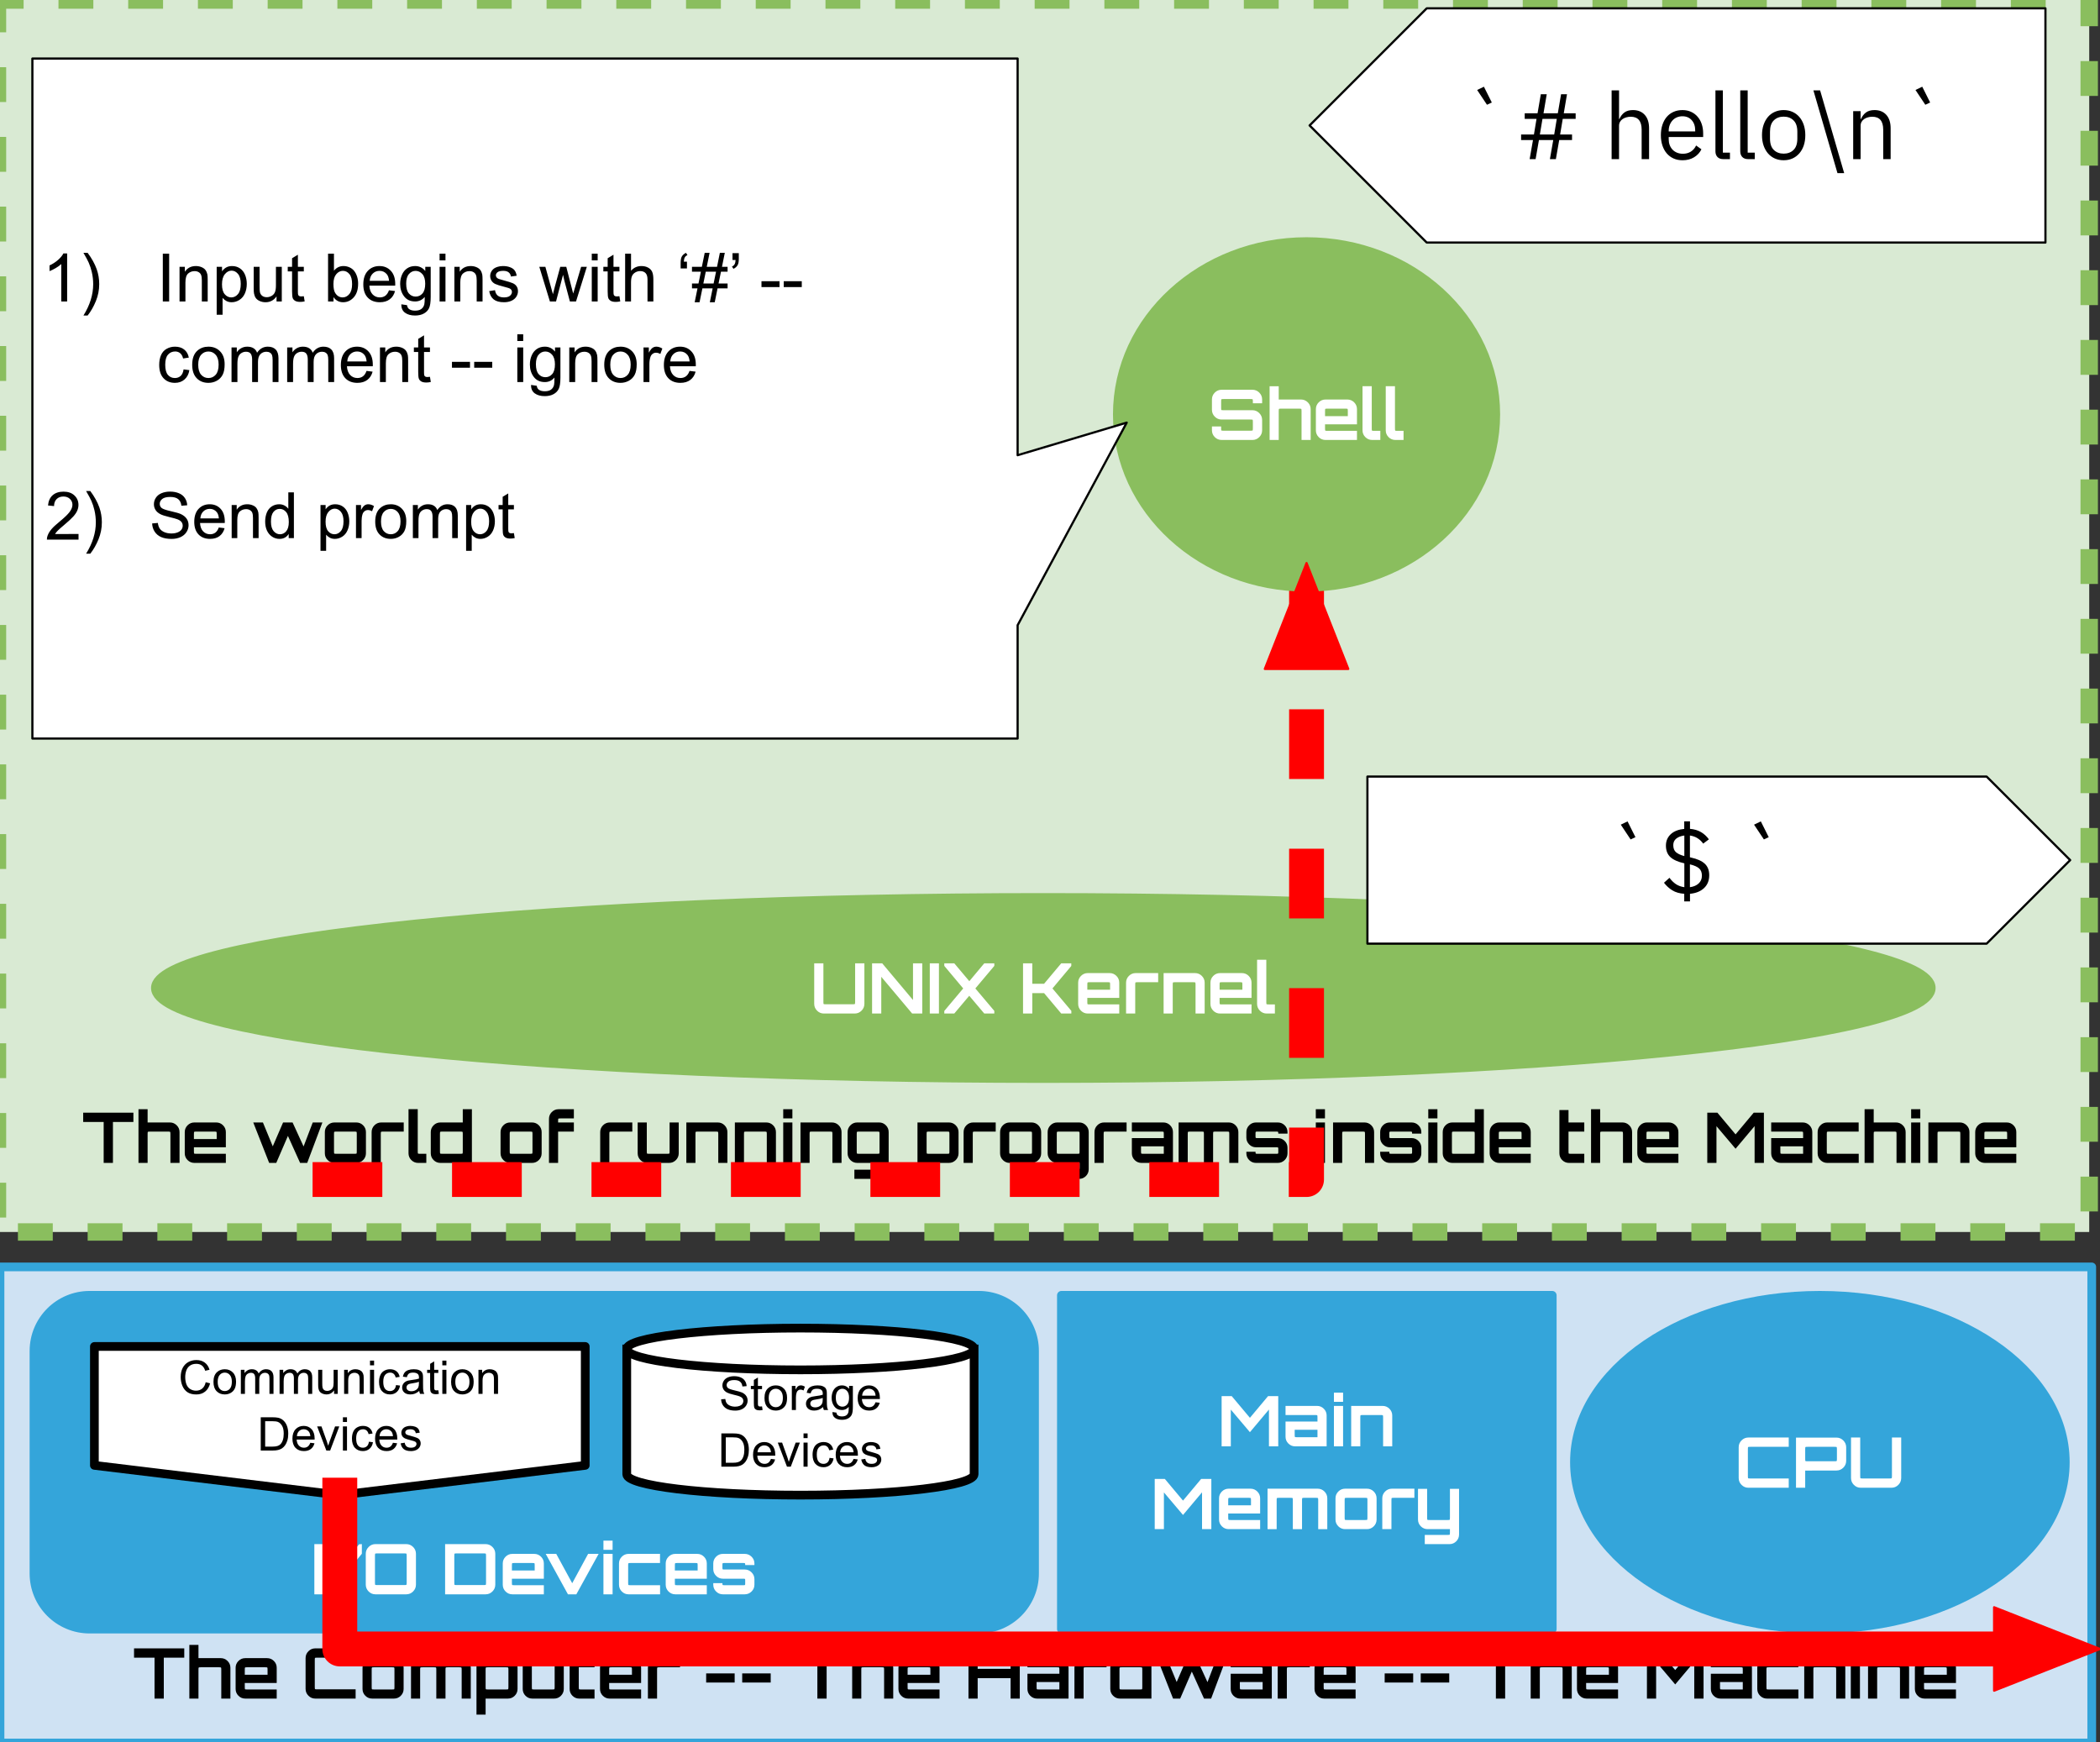 <?xml version="1.0" encoding="UTF-8" standalone="no"?>
<svg
   version="1.1"
   viewBox="0.0 0.0 963.756 799.596"
   fill="none"
   stroke="none"
   stroke-linecap="square"
   stroke-miterlimit="10"
   id="svg953"
   sodipodi:docname="11SHLLChat.svg"
   inkscape:version="1.1 (c4e8f9e, 2021-05-24)"
   inkscape:export-filename="/Users/jonathan/UndertheCovers/underthecovers/images/UnixL01_SHCHT/11SHLLChat.png"
   inkscape:export-xdpi="96"
   inkscape:export-ydpi="96"
   xmlns:inkscape="http://www.inkscape.org/namespaces/inkscape"
   xmlns:sodipodi="http://sodipodi.sourceforge.net/DTD/sodipodi-0.dtd"
   xmlns="http://www.w3.org/2000/svg"
   xmlns:svg="http://www.w3.org/2000/svg">
  <rect x="0.0" y="0.0" width="963.756" height="799.596" fill="#333333" stroke="none"/>
  <defs
     id="defs957" />
  <sodipodi:namedview
     id="namedview955"
     pagecolor="#ffffff"
     bordercolor="#666666"
     borderopacity="1.0"
     inkscape:pageshadow="2"
     inkscape:pageopacity="0.0"
     inkscape:pagecheckerboard="0"
     showgrid="false"
     inkscape:zoom="0.78164493"
     inkscape:cx="257.15001"
     inkscape:cy="387.00437"
     inkscape:window-width="1312"
     inkscape:window-height="847"
     inkscape:window-x="0"
     inkscape:window-y="25"
     inkscape:window-maximized="0"
     inkscape:current-layer="g951" />
  <clipPath
     id="p.0">
    <path
       d="m0 0l963.756 0l0 799.596l-963.756 0l0 -799.596z"
       clip-rule="nonzero"
       id="path824" />
  </clipPath>
  <g
     clip-path="url(#p.0)"
     id="g951">
    <path
       fill="#000000"
       fill-opacity="0"
       d="M 0,0 H 963.756 V 799.596 H 0 Z"
       fill-rule="evenodd"
       id="path827" />
    <path
       fill="#cfe2f3"
       d="M 0,581.48 H 959.968 V 800 H 0 Z"
       fill-rule="evenodd"
       id="path829" />
    <path
       stroke="#34a5da"
       stroke-width="4"
       stroke-linejoin="round"
       stroke-linecap="butt"
       d="M 0,581.48 H 959.968 V 800 H 0 Z"
       fill-rule="evenodd"
       id="path831" />
    <path
       fill="#000000"
       fill-opacity="0"
       d="M 44.312,740.887 H 915.871 v 56.819 H 44.312 Z"
       fill-rule="evenodd"
       id="path833" />
    <path
       fill="#000000"
       d="m 70.922,779.607 v -18.781 h -9.406 v -4.266 h 23.047 v 4.266 H 75.172 v 18.781 z m 15.976,0 v -24.641 h 4.188 v 6.078 h 10.234 q 1.797,0 3.109,1.297 1.312,1.297 1.312,3.125 v 14.141 h -4.188 v -13.25 q 0,-0.891 -0.125,-1 -0.109,-0.125 -1,-0.125 h -8.219 q -0.906,0 -1.016,0.125 -0.109,0.109 -0.109,1 v 13.25 z m 25.657,0 q -1.828,0 -3.125,-1.297 -1.297,-1.297 -1.297,-3.125 v -9.719 q 0,-1.828 1.297,-3.125 1.297,-1.297 3.125,-1.297 h 10.016 q 1.828,0 3.125,1.297 1.297,1.297 1.297,3.125 v 6.969 h -14.656 v 1.859 q 0,0.891 0.109,1.016 0.109,0.109 1,0.109 h 13.547 v 4.188 z m -0.219,-10.938 h 10.453 v -2.312 q 0,-0.891 -0.109,-1 -0.109,-0.125 -1,-0.125 h -8.234 q -0.891,0 -1,0.125 -0.109,0.109 -0.109,1 z m 32.342,10.938 q -1.812,0 -3.125,-1.312 -1.312,-1.312 -1.312,-3.141 v -14.141 q 0,-1.828 1.312,-3.141 1.312,-1.312 3.125,-1.312 h 18.531 v 4.266 h -17.625 q -0.906,0 -1.016,0.109 -0.109,0.109 -0.109,1.016 v 12.281 q 0,0.891 0.109,1.016 0.109,0.109 1.016,0.109 h 17.625 v 4.25 z m 26.117,0 q -1.828,0 -3.125,-1.297 -1.297,-1.297 -1.297,-3.125 v -9.719 q 0,-1.828 1.297,-3.125 1.297,-1.297 3.125,-1.297 h 10.016 q 1.828,0 3.125,1.297 1.297,1.297 1.297,3.125 v 9.719 q 0,1.828 -1.297,3.125 -1.297,1.297 -3.125,1.297 z m 0.891,-4.188 h 8.234 q 0.891,0 1,-0.109 0.109,-0.125 0.109,-1.016 v -7.938 q 0,-0.891 -0.109,-1 -0.109,-0.125 -1,-0.125 h -8.234 q -0.891,0 -1,0.125 -0.109,0.109 -0.109,1 v 7.938 q 0,0.891 0.109,1.016 0.109,0.109 1,0.109 z m 16.941,4.188 v -18.562 h 23 q 1.828,0 3.125,1.297 1.297,1.297 1.297,3.125 v 14.141 h -4.172 v -13.25 q 0,-0.891 -0.125,-1 -0.125,-0.125 -0.984,-0.125 h -5.188 q -0.891,0 -1.016,0.125 -0.109,0.109 -0.109,1 v 13.25 h -4.219 v -13.25 q 0,-0.891 -0.109,-1 -0.109,-0.125 -1.016,-0.125 h -5.172 q -0.906,0 -1.016,0.125 -0.109,0.109 -0.109,1 v 13.25 z m 30.048,7.359 V 761.044 h 14.422 q 1.828,0 3.125,1.297 1.297,1.297 1.297,3.125 v 9.719 q 0,1.828 -1.297,3.125 -1.297,1.297 -3.125,1.297 h -10.234 v 7.359 z m 5.312,-11.547 h 8.219 q 0.891,0 1,-0.109 0.125,-0.125 0.125,-1.016 v -7.938 q 0,-0.891 -0.125,-1 -0.109,-0.125 -1,-0.125 h -8.219 q -0.906,0 -1.016,0.125 -0.109,0.109 -0.109,1 v 7.938 q 0,0.891 0.109,1.016 0.109,0.109 1.016,0.109 z m 20.311,4.188 q -1.828,0 -3.125,-1.297 -1.281,-1.297 -1.281,-3.125 V 761.044 h 4.188 v 13.25 q 0,0.891 0.109,1.016 0.109,0.109 1.016,0.109 h 8.219 q 0.891,0 1,-0.109 0.125,-0.125 0.125,-1.016 v -13.25 h 4.188 v 14.141 q 0,1.828 -1.297,3.125 -1.297,1.297 -3.125,1.297 z m 21.536,0 q -1.828,0 -3.125,-1.297 -1.281,-1.297 -1.281,-3.125 V 755.357 h 4.188 v 5.688 h 7.234 v 4.188 h -7.234 v 9.062 q 0,0.891 0.109,1.016 0.109,0.109 1.016,0.109 h 6.109 v 4.188 z m 13.954,0 q -1.828,0 -3.125,-1.297 -1.297,-1.297 -1.297,-3.125 v -9.719 q 0,-1.828 1.297,-3.125 1.297,-1.297 3.125,-1.297 h 10.016 q 1.828,0 3.125,1.297 1.297,1.297 1.297,3.125 v 6.969 h -14.656 v 1.859 q 0,0.891 0.109,1.016 0.109,0.109 1,0.109 h 13.547 v 4.188 z m -0.219,-10.938 h 10.453 v -2.312 q 0,-0.891 -0.109,-1 -0.109,-0.125 -1,-0.125 h -8.234 q -0.891,0 -1,0.125 -0.109,0.109 -0.109,1 z m 17.78,10.938 v -14.141 q 0,-1.828 1.297,-3.125 1.297,-1.297 3.125,-1.297 h 10.312 v 4.188 h -9.422 q -0.891,0 -1,0.125 -0.109,0.109 -0.109,1 v 13.25 z m 26.73,-7.359 v -4.188 h 13.078 v 4.188 z m 16.544,0 v -4.188 h 13.078 v 4.188 z m 34.492,7.359 v -18.781 h -9.406 v -4.266 h 23.047 v 4.266 h -9.391 v 18.781 z m 15.976,0 v -24.641 h 4.188 v 6.078 h 10.234 q 1.797,0 3.109,1.297 1.312,1.297 1.312,3.125 v 14.141 h -4.188 v -13.25 q 0,-0.891 -0.125,-1 -0.109,-0.125 -1,-0.125 h -8.219 q -0.906,0 -1.016,0.125 -0.109,0.109 -0.109,1 v 13.25 z m 25.657,0 q -1.828,0 -3.125,-1.297 -1.297,-1.297 -1.297,-3.125 v -9.719 q 0,-1.828 1.297,-3.125 1.297,-1.297 3.125,-1.297 h 10.016 q 1.828,0 3.125,1.297 1.297,1.297 1.297,3.125 v 6.969 h -14.656 v 1.859 q 0,0.891 0.109,1.016 0.109,0.109 1,0.109 h 13.547 v 4.188 z m -0.219,-10.938 h 10.453 v -2.312 q 0,-0.891 -0.109,-1 -0.109,-0.125 -1,-0.125 h -8.234 q -0.891,0 -1,0.125 -0.109,0.109 -0.109,1 z m 27.936,10.938 v -23.047 h 4.219 v 9.391 h 15.109 v -9.391 h 4.219 v 23.047 h -4.219 v -9.375 h -15.109 v 9.375 z m 31.482,0 q -1.828,0 -3.125,-1.297 -1.297,-1.297 -1.297,-3.125 v -6.969 h 14.656 v -1.859 q 0,-0.891 -0.109,-1 -0.109,-0.125 -1,-0.125 h -13.547 v -4.188 h 14.438 q 1.828,0 3.125,1.297 1.297,1.297 1.297,3.125 v 14.141 z m 0.891,-4.188 h 9.344 v -3.422 h -10.453 v 2.297 q 0,0.891 0.109,1.016 0.109,0.109 1,0.109 z m 16.256,4.188 v -14.141 q 0,-1.828 1.297,-3.125 1.297,-1.297 3.125,-1.297 h 10.312 v 4.188 h -9.422 q -0.891,0 -1,0.125 -0.109,0.109 -0.109,1 v 13.25 z m 20.876,0 q -1.828,0 -3.125,-1.297 -1.297,-1.297 -1.297,-3.125 v -9.719 q 0,-1.828 1.297,-3.125 1.297,-1.297 3.125,-1.297 h 10.266 v -6.078 h 4.188 v 24.641 z m 0.922,-4.188 h 8.219 q 0.906,0 1.016,-0.109 0.109,-0.125 0.109,-1.016 v -7.938 q 0,-0.891 -0.109,-1 -0.109,-0.125 -1.016,-0.125 h -8.219 q -0.891,0 -1.016,0.125 -0.109,0.109 -0.109,1 v 7.938 q 0,0.891 0.109,1.016 0.125,0.109 1.016,0.109 z m 23.464,4.188 -7.297,-18.562 h 4.438 l 4.516,10.953 4.734,-10.953 h 4.359 l 5.047,11.016 4.203,-11.016 h 4.438 l -6.969,18.562 h -3.266 l -5.594,-12.391 -5.344,12.391 z m 30.872,0 q -1.828,0 -3.125,-1.297 -1.297,-1.297 -1.297,-3.125 v -6.969 h 14.656 v -1.859 q 0,-0.891 -0.109,-1 -0.109,-0.125 -1,-0.125 h -13.547 v -4.188 h 14.438 q 1.828,0 3.125,1.297 1.297,1.297 1.297,3.125 v 14.141 z m 0.891,-4.188 h 9.344 v -3.422 h -10.453 v 2.297 q 0,0.891 0.109,1.016 0.109,0.109 1,0.109 z m 16.256,4.188 v -14.141 q 0,-1.828 1.297,-3.125 1.297,-1.297 3.125,-1.297 h 10.312 v 4.188 h -9.422 q -0.891,0 -1,0.125 -0.109,0.109 -0.109,1 v 13.25 z m 21.319,0 q -1.828,0 -3.125,-1.297 -1.297,-1.297 -1.297,-3.125 v -9.719 q 0,-1.828 1.297,-3.125 1.297,-1.297 3.125,-1.297 h 10.016 q 1.828,0 3.125,1.297 1.297,1.297 1.297,3.125 v 6.969 h -14.656 v 1.859 q 0,0.891 0.109,1.016 0.109,0.109 1,0.109 h 13.547 v 4.188 z m -0.219,-10.938 h 10.453 v -2.312 q 0,-0.891 -0.109,-1 -0.109,-0.125 -1,-0.125 h -8.234 q -0.891,0 -1,0.125 -0.109,0.109 -0.109,1 z m 27.999,3.578 v -4.188 h 13.078 v 4.188 z m 16.544,0 v -4.188 h 13.078 v 4.188 z m 34.492,7.359 v -18.781 h -9.406 v -4.266 h 23.047 v 4.266 h -9.391 v 18.781 z m 15.976,0 v -24.641 h 4.188 v 6.078 h 10.234 q 1.797,0 3.109,1.297 1.312,1.297 1.312,3.125 v 14.141 h -4.188 v -13.25 q 0,-0.891 -0.125,-1 -0.109,-0.125 -1,-0.125 h -8.219 q -0.906,0 -1.016,0.125 -0.109,0.109 -0.109,1 v 13.25 z m 25.657,0 q -1.828,0 -3.125,-1.297 -1.297,-1.297 -1.297,-3.125 v -9.719 q 0,-1.828 1.297,-3.125 1.297,-1.297 3.125,-1.297 h 10.016 q 1.828,0 3.125,1.297 1.297,1.297 1.297,3.125 v 6.969 h -14.656 v 1.859 q 0,0.891 0.109,1.016 0.109,0.109 1,0.109 h 13.547 v 4.188 z m -0.219,-10.938 h 10.453 v -2.312 q 0,-0.891 -0.109,-1 -0.109,-0.125 -1,-0.125 h -8.234 q -0.891,0 -1,0.125 -0.109,0.109 -0.109,1 z m 27.905,10.938 v -23.047 h 4.641 l 8.344,9.953 8.328,-9.953 h 4.672 v 23.047 h -4.266 v -16.891 l -8.734,10.391 -8.766,-10.359 v 16.859 z m 33.753,0 q -1.828,0 -3.125,-1.297 -1.297,-1.297 -1.297,-3.125 v -6.969 h 14.656 v -1.859 q 0,-0.891 -0.109,-1 -0.109,-0.125 -1,-0.125 H 785.157 v -4.188 h 14.438 q 1.828,0 3.125,1.297 1.297,1.297 1.297,3.125 v 14.141 z m 0.891,-4.188 h 9.344 v -3.422 h -10.453 v 2.297 q 0,0.891 0.109,1.016 0.109,0.109 1,0.109 z m 20.422,4.188 q -1.828,0 -3.125,-1.297 -1.297,-1.297 -1.297,-3.125 v -9.719 q 0,-1.828 1.297,-3.125 1.297,-1.297 3.125,-1.297 h 14.406 v 4.188 h -13.516 q -0.891,0 -1,0.125 -0.109,0.109 -0.109,1 v 7.938 q 0,0.891 0.109,1.016 0.109,0.109 1,0.109 h 13.547 v 4.188 z m 17.128,0 v -24.641 h 4.188 v 6.078 h 10.234 q 1.797,0 3.109,1.297 1.312,1.297 1.312,3.125 v 14.141 h -4.188 v -13.25 q 0,-0.891 -0.125,-1 -0.109,-0.125 -1,-0.125 h -8.219 q -0.906,0 -1.016,0.125 -0.109,0.109 -0.109,1 v 13.25 z m 21.362,0 v -18.562 h 4.203 v 18.562 z m 0,-20.422 v -4.219 h 4.203 v 4.219 z m 7.918,20.422 v -18.562 h 14.422 q 1.828,0 3.125,1.297 1.297,1.297 1.297,3.125 v 14.141 h -4.188 v -13.25 q 0,-0.891 -0.125,-1 -0.109,-0.125 -1,-0.125 h -8.219 q -0.906,0 -1.016,0.125 -0.109,0.109 -0.109,1 v 13.25 z m 25.913,0 q -1.828,0 -3.125,-1.297 -1.297,-1.297 -1.297,-3.125 v -9.719 q 0,-1.828 1.297,-3.125 1.297,-1.297 3.125,-1.297 h 10.016 q 1.828,0 3.125,1.297 1.297,1.297 1.297,3.125 v 6.969 h -14.656 v 1.859 q 0,0.891 0.109,1.016 0.109,0.109 1,0.109 h 13.547 v 4.188 z m -0.219,-10.938 h 10.453 v -2.312 q 0,-0.891 -0.109,-1 -0.109,-0.125 -1,-0.125 h -8.234 q -0.891,0 -1,0.125 -0.109,0.109 -0.109,1 z"
       fill-rule="nonzero"
       id="path835" />
    <path
       fill="#34a5da"
       d="M 487.11,594.515 H 712.37 V 747.712 H 487.11 Z"
       fill-rule="evenodd"
       id="path837" />
    <path
       stroke="#34a5da"
       stroke-width="4"
       stroke-linejoin="round"
       stroke-linecap="butt"
       d="M 487.11,594.515 H 712.37 V 747.712 H 487.11 Z"
       fill-rule="evenodd"
       id="path839" />
    <path
       fill="#ffffff"
       d="m 560.641,663.833 v -23.047 h 4.641 l 8.344,9.953 8.328,-9.953 h 4.672 v 23.047 h -4.266 v -16.891 l -8.734,10.391 -8.766,-10.359 v 16.859 z m 33.753,0 q -1.828,0 -3.125,-1.297 -1.297,-1.297 -1.297,-3.125 v -6.969 h 14.656 v -1.859 q 0,-0.891 -0.109,-1 -0.109,-0.125 -1,-0.125 h -13.547 v -4.188 h 14.438 q 1.828,0 3.125,1.297 1.297,1.297 1.297,3.125 v 14.141 z m 0.891,-4.188 h 9.344 v -3.422 h -10.453 v 2.297 q 0,0.891 0.109,1.016 0.109,0.109 1,0.109 z m 16.896,4.188 v -18.562 h 4.203 v 18.562 z m 0,-20.422 v -4.219 h 4.203 v 4.219 z m 7.918,20.422 v -18.562 h 14.422 q 1.828,0 3.125,1.297 1.297,1.297 1.297,3.125 v 14.141 h -4.188 v -13.25 q 0,-0.891 -0.125,-1 -0.109,-0.125 -1,-0.125 h -8.219 q -0.906,0 -1.016,0.125 -0.109,0.109 -0.109,1 v 13.25 z"
       fill-rule="nonzero"
       id="path841" />
    <path
       fill="#ffffff"
       d="m 529.937,701.833 v -23.047 h 4.641 l 8.344,9.953 8.328,-9.953 h 4.672 v 23.047 h -4.266 v -16.891 l -8.734,10.391 -8.766,-10.359 v 16.859 z m 33.946,0 q -1.828,0 -3.125,-1.297 -1.297,-1.297 -1.297,-3.125 v -9.719 q 0,-1.828 1.297,-3.125 1.297,-1.297 3.125,-1.297 h 10.016 q 1.828,0 3.125,1.297 1.297,1.297 1.297,3.125 v 6.969 H 563.664 v 1.859 q 0,0.891 0.109,1.016 0.109,0.109 1,0.109 h 13.547 v 4.188 z m -0.219,-10.938 h 10.453 v -2.312 q 0,-0.891 -0.109,-1 -0.109,-0.125 -1,-0.125 h -8.234 q -0.891,0 -1,0.125 -0.109,0.109 -0.109,1 z m 18.05,10.938 v -18.562 h 23 q 1.828,0 3.125,1.297 1.297,1.297 1.297,3.125 v 14.141 h -4.172 v -13.25 q 0,-0.891 -0.125,-1 -0.125,-0.125 -0.984,-0.125 h -5.188 q -0.891,0 -1.016,0.125 -0.109,0.109 -0.109,1 v 13.25 h -4.219 v -13.25 q 0,-0.891 -0.109,-1 -0.109,-0.125 -1.016,-0.125 h -5.172 q -0.906,0 -1.016,0.125 -0.109,0.109 -0.109,1 v 13.25 z m 35.609,0 q -1.828,0 -3.125,-1.297 -1.297,-1.297 -1.297,-3.125 v -9.719 q 0,-1.828 1.297,-3.125 1.297,-1.297 3.125,-1.297 h 10.016 q 1.828,0 3.125,1.297 1.297,1.297 1.297,3.125 v 9.719 q 0,1.828 -1.297,3.125 -1.297,1.297 -3.125,1.297 z m 0.891,-4.188 h 8.234 q 0.891,0 1,-0.109 0.109,-0.125 0.109,-1.016 v -7.938 q 0,-0.891 -0.109,-1 -0.109,-0.125 -1,-0.125 h -8.234 q -0.891,0 -1,0.125 -0.109,0.109 -0.109,1 v 7.938 q 0,0.891 0.109,1.016 0.109,0.109 1,0.109 z m 16.159,4.188 v -14.141 q 0,-1.828 1.297,-3.125 1.297,-1.297 3.125,-1.297 h 10.312 v 4.188 h -9.422 q -0.891,0 -1,0.125 -0.109,0.109 -0.109,1 v 13.25 z m 19.501,6.875 v -4.219 h 10.453 q 0.875,0 0.984,-0.109 0.109,-0.109 0.109,-1.016 v -1.531 h -10.234 q -1.828,0 -3.125,-1.297 -1.297,-1.297 -1.297,-3.125 V 683.333 h 4.188 v 13.188 q 0,0.891 0.109,1.016 0.125,0.109 1.016,0.109 h 8.25 q 0.875,0 0.984,-0.109 0.109,-0.125 0.109,-1.016 v -13.188 h 4.188 v 20.969 q 0,1.812 -1.281,3.109 -1.281,1.297 -3.094,1.297 z"
       fill-rule="nonzero"
       id="path843" />
    <path
       fill="#34a5da"
       d="m 15.596,620.048 v 0 c 0,-14.102 11.432,-25.533 25.533,-25.533 h 408.114 c 6.772,0 13.266,2.69 18.055,7.479 4.788,4.788 7.479,11.283 7.479,18.055 v 102.13 c 0,14.102 -11.432,25.533 -25.533,25.533 H 41.129 c -14.102,0 -25.533,-11.432 -25.533,-25.533 z"
       fill-rule="evenodd"
       id="path845" />
    <path
       stroke="#34a5da"
       stroke-width="4"
       stroke-linejoin="round"
       stroke-linecap="butt"
       d="m 15.596,620.048 v 0 c 0,-14.102 11.432,-25.533 25.533,-25.533 h 408.114 c 6.772,0 13.266,2.69 18.055,7.479 4.788,4.788 7.479,11.283 7.479,18.055 v 102.13 c 0,14.102 -11.432,25.533 -25.533,25.533 H 41.129 c -14.102,0 -25.533,-11.432 -25.533,-25.533 z"
       fill-rule="evenodd"
       id="path847" />
    <path
       fill="#ffffff"
       d="M 43.319,617.993 H 268.582 v 54.569 L 155.951,686.205 43.319,672.562 Z"
       fill-rule="evenodd"
       id="path849" />
    <path
       stroke="#000000"
       stroke-width="4"
       stroke-linejoin="round"
       stroke-linecap="butt"
       d="M 43.319,617.993 H 268.582 v 54.569 L 155.951,686.205 43.319,672.562 Z"
       fill-rule="evenodd"
       id="path851" />
    <path
       fill="#000000"
       d="m 94.396,634.399 2.031,0.516 q -0.641,2.484 -2.297,3.797 -1.641,1.312 -4.031,1.312 -2.469,0 -4.016,-1 -1.547,-1.016 -2.359,-2.922 -0.797,-1.906 -0.797,-4.094 0,-2.391 0.906,-4.156 0.922,-1.781 2.594,-2.703 1.688,-0.922 3.703,-0.922 2.297,0 3.859,1.172 1.562,1.172 2.172,3.281 l -1.984,0.469 q -0.531,-1.672 -1.547,-2.422 -1,-0.766 -2.531,-0.766 -1.766,0 -2.953,0.844 -1.172,0.844 -1.656,2.266 -0.484,1.422 -0.484,2.922 0,1.953 0.562,3.406 0.578,1.453 1.766,2.172 1.203,0.719 2.609,0.719 1.688,0 2.859,-0.969 1.188,-0.984 1.594,-2.922 z m 3.574,-0.172 q 0,-3.078 1.719,-4.547 1.422,-1.234 3.469,-1.234 2.281,0 3.719,1.5 1.453,1.484 1.453,4.125 0,2.141 -0.641,3.359 -0.625,1.219 -1.859,1.906 -1.219,0.672 -2.672,0.672 -2.312,0 -3.75,-1.484 -1.438,-1.5 -1.438,-4.297 z m 1.938,0 q 0,2.125 0.922,3.188 0.922,1.047 2.328,1.047 1.406,0 2.328,-1.062 0.922,-1.062 0.922,-3.234 0,-2.047 -0.938,-3.109 -0.922,-1.062 -2.312,-1.062 -1.406,0 -2.328,1.062 -0.922,1.047 -0.922,3.172 z m 10.627,5.531 v -11.062 h 1.672 v 1.547 q 0.531,-0.812 1.391,-1.297 0.859,-0.5 1.969,-0.5 1.234,0 2.016,0.516 0.781,0.5 1.109,1.422 1.312,-1.938 3.406,-1.938 1.656,0 2.531,0.922 0.891,0.906 0.891,2.797 v 7.594 h -1.859 v -6.969 q 0,-1.125 -0.188,-1.609 -0.188,-0.5 -0.672,-0.797 -0.469,-0.312 -1.109,-0.312 -1.172,0 -1.938,0.781 -0.766,0.766 -0.766,2.484 v 6.422 h -1.875 v -7.188 q 0,-1.25 -0.469,-1.875 -0.453,-0.625 -1.5,-0.625 -0.781,0 -1.453,0.422 -0.672,0.406 -0.984,1.219 -0.297,0.797 -0.297,2.312 v 5.734 z m 17.767,0 v -11.062 h 1.672 v 1.547 q 0.531,-0.812 1.391,-1.297 0.859,-0.5 1.969,-0.5 1.234,0 2.016,0.516 0.781,0.5 1.109,1.422 1.312,-1.938 3.406,-1.938 1.656,0 2.531,0.922 0.891,0.906 0.891,2.797 v 7.594 h -1.859 v -6.969 q 0,-1.125 -0.188,-1.609 -0.188,-0.5 -0.672,-0.797 -0.469,-0.312 -1.109,-0.312 -1.172,0 -1.938,0.781 -0.766,0.766 -0.766,2.484 v 6.422 h -1.875 v -7.188 q 0,-1.25 -0.469,-1.875 -0.453,-0.625 -1.5,-0.625 -0.781,0 -1.453,0.422 -0.672,0.406 -0.984,1.219 -0.297,0.797 -0.297,2.312 v 5.734 z m 25.016,0 v -1.625 q -1.297,1.875 -3.516,1.875 -0.969,0 -1.828,-0.375 -0.844,-0.375 -1.266,-0.938 -0.406,-0.578 -0.562,-1.391 -0.125,-0.562 -0.125,-1.75 v -6.859 h 1.875 v 6.141 q 0,1.469 0.125,1.969 0.172,0.75 0.734,1.172 0.578,0.422 1.422,0.422 0.844,0 1.578,-0.438 0.75,-0.438 1.047,-1.172 0.312,-0.75 0.312,-2.172 v -5.922 h 1.875 v 11.062 z m 4.612,0 v -11.062 h 1.688 v 1.578 q 1.219,-1.828 3.516,-1.828 1,0 1.844,0.359 0.844,0.359 1.25,0.953 0.422,0.578 0.594,1.375 0.094,0.516 0.094,1.828 v 6.797 h -1.875 v -6.734 q 0,-1.141 -0.219,-1.703 -0.219,-0.578 -0.781,-0.906 -0.547,-0.344 -1.297,-0.344 -1.203,0 -2.078,0.766 -0.859,0.75 -0.859,2.875 v 6.047 z m 11.877,-13.109 v -2.156 h 1.875 v 2.156 z m 0,13.109 v -11.062 h 1.875 v 11.062 z m 11.942,-4.047 1.844,0.234 q -0.297,1.906 -1.547,2.984 -1.25,1.078 -3.062,1.078 -2.266,0 -3.656,-1.484 -1.375,-1.484 -1.375,-4.25 0,-1.797 0.594,-3.141 0.594,-1.344 1.812,-2.016 1.219,-0.672 2.641,-0.672 1.797,0 2.938,0.922 1.156,0.906 1.484,2.578 l -1.828,0.281 q -0.266,-1.109 -0.922,-1.672 -0.656,-0.562 -1.594,-0.562 -1.422,0 -2.312,1.016 -0.875,1.016 -0.875,3.203 0,2.234 0.844,3.25 0.859,1 2.234,1 1.109,0 1.844,-0.672 0.734,-0.672 0.938,-2.078 z m 10.664,2.688 q -1.047,0.875 -2.016,1.25 -0.953,0.359 -2.062,0.359 -1.812,0 -2.797,-0.891 -0.984,-0.891 -0.984,-2.281 0,-0.812 0.375,-1.484 0.375,-0.672 0.969,-1.078 0.594,-0.406 1.344,-0.609 0.562,-0.141 1.672,-0.281 2.266,-0.266 3.344,-0.641 0.016,-0.391 0.016,-0.5 0,-1.141 -0.531,-1.609 -0.719,-0.641 -2.141,-0.641 -1.328,0 -1.953,0.469 -0.625,0.469 -0.938,1.641 l -1.828,-0.25 q 0.25,-1.172 0.812,-1.891 0.578,-0.734 1.656,-1.125 1.094,-0.391 2.516,-0.391 1.422,0 2.297,0.344 0.891,0.328 1.312,0.828 0.422,0.5 0.578,1.281 0.094,0.469 0.094,1.719 v 2.5 q 0,2.625 0.125,3.312 0.125,0.688 0.469,1.328 h -1.953 q -0.297,-0.578 -0.375,-1.359 z m -0.156,-4.188 q -1.016,0.406 -3.062,0.703 -1.156,0.172 -1.641,0.375 -0.469,0.203 -0.734,0.609 -0.266,0.406 -0.266,0.891 0,0.75 0.562,1.25 0.578,0.5 1.672,0.5 1.078,0 1.922,-0.469 0.844,-0.484 1.25,-1.297 0.297,-0.641 0.297,-1.875 z m 8.893,3.875 0.266,1.656 q -0.781,0.156 -1.406,0.156 -1.031,0 -1.594,-0.312 -0.562,-0.328 -0.797,-0.844 -0.219,-0.531 -0.219,-2.219 v -6.375 h -1.375 v -1.453 h 1.375 v -2.734 l 1.859,-1.125 v 3.859 h 1.891 v 1.453 h -1.891 v 6.469 q 0,0.812 0.094,1.047 0.109,0.219 0.328,0.359 0.234,0.125 0.641,0.125 0.312,0 0.828,-0.062 z m 1.847,-11.438 v -2.156 h 1.875 v 2.156 z m 0,13.109 v -11.062 h 1.875 v 11.062 z m 4.02,-5.531 q 0,-3.078 1.719,-4.547 1.422,-1.234 3.469,-1.234 2.281,0 3.719,1.5 1.453,1.484 1.453,4.125 0,2.141 -0.641,3.359 -0.625,1.219 -1.859,1.906 -1.219,0.672 -2.672,0.672 -2.312,0 -3.75,-1.484 -1.438,-1.5 -1.438,-4.297 z m 1.938,0 q 0,2.125 0.922,3.188 0.922,1.047 2.328,1.047 1.406,0 2.328,-1.062 0.922,-1.062 0.922,-3.234 0,-2.047 -0.938,-3.109 -0.922,-1.062 -2.312,-1.062 -1.406,0 -2.328,1.062 -0.922,1.047 -0.922,3.172 z m 10.627,5.531 v -11.062 h 1.688 v 1.578 q 1.219,-1.828 3.516,-1.828 1,0 1.844,0.359 0.844,0.359 1.25,0.953 0.422,0.578 0.594,1.375 0.094,0.516 0.094,1.828 v 6.797 h -1.875 v -6.734 q 0,-1.141 -0.219,-1.703 -0.219,-0.578 -0.781,-0.906 -0.547,-0.344 -1.297,-0.344 -1.203,0 -2.078,0.766 -0.859,0.75 -0.859,2.875 v 6.047 z"
       fill-rule="nonzero"
       id="path853" />
    <path
       fill="#000000"
       d="m 119.663,665.758 v -15.266 h 5.266 q 1.781,0 2.719,0.219 1.312,0.297 2.234,1.094 1.203,1.016 1.797,2.609 0.609,1.578 0.609,3.625 0,1.734 -0.406,3.078 -0.406,1.344 -1.047,2.234 -0.625,0.875 -1.391,1.391 -0.75,0.5 -1.812,0.766 -1.062,0.25 -2.453,0.25 z m 2.031,-1.797 h 3.25 q 1.516,0 2.375,-0.281 0.859,-0.281 1.375,-0.797 0.703,-0.719 1.109,-1.922 0.406,-1.219 0.406,-2.953 0,-2.391 -0.797,-3.672 -0.781,-1.297 -1.906,-1.734 -0.812,-0.312 -2.609,-0.312 h -3.203 z m 20.715,-1.766 1.922,0.234 q -0.453,1.703 -1.688,2.641 -1.234,0.938 -3.172,0.938 -2.422,0 -3.844,-1.484 -1.422,-1.5 -1.422,-4.203 0,-2.797 1.438,-4.328 1.438,-1.547 3.734,-1.547 2.219,0 3.609,1.516 1.406,1.5 1.406,4.25 0,0.156 0,0.5 h -8.25 q 0.109,1.812 1.031,2.781 0.922,0.969 2.312,0.969 1.031,0 1.75,-0.531 0.734,-0.547 1.172,-1.734 z m -6.156,-3.031 h 6.172 q -0.125,-1.391 -0.703,-2.094 -0.906,-1.078 -2.328,-1.078 -1.297,0 -2.172,0.859 -0.875,0.859 -0.969,2.312 z m 13.518,6.594 -4.219,-11.062 h 1.984 l 2.375,6.625 q 0.391,1.078 0.703,2.234 0.25,-0.875 0.703,-2.109 l 2.453,-6.75 h 1.938 l -4.188,11.062 z m 7.602,-13.109 v -2.156 h 1.875 v 2.156 z m 0,13.109 v -11.062 h 1.875 v 11.062 z m 11.942,-4.047 1.844,0.234 q -0.297,1.906 -1.547,2.984 -1.25,1.078 -3.062,1.078 -2.266,0 -3.656,-1.484 -1.375,-1.484 -1.375,-4.25 0,-1.797 0.594,-3.141 0.594,-1.344 1.812,-2.016 1.219,-0.672 2.641,-0.672 1.797,0 2.938,0.922 1.156,0.906 1.484,2.578 l -1.828,0.281 q -0.266,-1.109 -0.922,-1.672 -0.656,-0.562 -1.594,-0.562 -1.422,0 -2.312,1.016 -0.875,1.016 -0.875,3.203 0,2.234 0.844,3.25 0.859,1 2.234,1 1.109,0 1.844,-0.672 0.734,-0.672 0.938,-2.078 z m 11.023,0.484 1.922,0.234 q -0.453,1.703 -1.688,2.641 -1.234,0.938 -3.172,0.938 -2.422,0 -3.844,-1.484 -1.422,-1.5 -1.422,-4.203 0,-2.797 1.438,-4.328 1.438,-1.547 3.734,-1.547 2.219,0 3.609,1.516 1.406,1.5 1.406,4.25 0,0.156 0,0.5 h -8.25 q 0.109,1.812 1.031,2.781 0.922,0.969 2.312,0.969 1.031,0 1.75,-0.531 0.734,-0.547 1.172,-1.734 z m -6.156,-3.031 h 6.172 q -0.125,-1.391 -0.703,-2.094 -0.906,-1.078 -2.328,-1.078 -1.297,0 -2.172,0.859 -0.875,0.859 -0.969,2.312 z m 9.69,3.297 1.859,-0.297 q 0.156,1.109 0.859,1.703 0.719,0.594 2,0.594 1.297,0 1.922,-0.516 0.625,-0.531 0.625,-1.234 0,-0.641 -0.562,-1 -0.375,-0.25 -1.906,-0.641 -2.062,-0.516 -2.859,-0.891 -0.797,-0.391 -1.219,-1.062 -0.406,-0.672 -0.406,-1.484 0,-0.734 0.328,-1.359 0.344,-0.641 0.938,-1.062 0.438,-0.312 1.188,-0.531 0.75,-0.234 1.625,-0.234 1.297,0 2.281,0.375 0.984,0.375 1.453,1.016 0.469,0.641 0.641,1.719 l -1.828,0.25 q -0.125,-0.859 -0.734,-1.328 -0.594,-0.484 -1.688,-0.484 -1.281,0 -1.844,0.422 -0.547,0.422 -0.547,1 0,0.359 0.234,0.656 0.219,0.297 0.719,0.5 0.281,0.109 1.656,0.484 1.984,0.531 2.766,0.875 0.797,0.328 1.234,0.984 0.453,0.641 0.453,1.594 0,0.938 -0.547,1.766 -0.547,0.828 -1.578,1.281 -1.031,0.453 -2.328,0.453 -2.156,0 -3.297,-0.891 -1.125,-0.906 -1.438,-2.656 z"
       fill-rule="nonzero"
       id="path855" />
    <path
       fill="#ffffff"
       d="m 287.641,619.146 v 0 c 0,5.292 35.683,9.583 79.701,9.583 44.018,0 79.701,-4.29 79.701,-9.583 v 57.496 c 0,5.292 -35.683,9.583 -79.701,9.583 -44.018,0 -79.701,-4.29 -79.701,-9.583 z"
       fill-rule="evenodd"
       id="path857" />
    <path
       fill="#ffffff"
       d="m 287.641,619.146 v 0 c 0,-5.292 35.683,-9.583 79.701,-9.583 44.018,0 79.701,4.29 79.701,9.583 v 0 c 0,5.292 -35.683,9.583 -79.701,9.583 -44.018,0 -79.701,-4.29 -79.701,-9.583 z"
       fill-rule="evenodd"
       id="path859" />
    <path
       fill="#000000"
       fill-opacity="0"
       d="m 447.043,619.146 v 0 c 0,5.292 -35.683,9.583 -79.701,9.583 -44.018,0 -79.701,-4.29 -79.701,-9.583 v 0 c 0,-5.292 35.683,-9.583 79.701,-9.583 44.018,0 79.701,4.29 79.701,9.583 v 57.496 c 0,5.292 -35.683,9.583 -79.701,9.583 -44.018,0 -79.701,-4.29 -79.701,-9.583 V 619.146"
       fill-rule="evenodd"
       id="path861" />
    <path
       stroke="#000000"
       stroke-width="4"
       stroke-linejoin="round"
       stroke-linecap="butt"
       d="m 447.043,619.146 v 0 c 0,5.292 -35.683,9.583 -79.701,9.583 -44.018,0 -79.701,-4.29 -79.701,-9.583 v 0 c 0,-5.292 35.683,-9.583 79.701,-9.583 44.018,0 79.701,4.29 79.701,9.583 v 57.496 c 0,5.292 -35.683,9.583 -79.701,9.583 -44.018,0 -79.701,-4.29 -79.701,-9.583 V 619.146"
       fill-rule="evenodd"
       id="path863" />
    <path
       fill="#000000"
       d="m 330.945,642.259 1.906,-0.172 q 0.141,1.156 0.625,1.891 0.5,0.734 1.547,1.188 1.047,0.453 2.344,0.453 1.156,0 2.031,-0.344 0.891,-0.344 1.312,-0.938 0.438,-0.609 0.438,-1.312 0,-0.719 -0.422,-1.25 -0.406,-0.547 -1.359,-0.906 -0.609,-0.25 -2.719,-0.75 -2.109,-0.5 -2.953,-0.953 -1.094,-0.578 -1.625,-1.422 -0.531,-0.844 -0.531,-1.891 0,-1.156 0.656,-2.156 0.656,-1.016 1.906,-1.531 1.266,-0.531 2.812,-0.531 1.688,0 2.984,0.547 1.297,0.547 1.984,1.609 0.703,1.062 0.766,2.406 l -1.938,0.156 q -0.156,-1.453 -1.062,-2.188 -0.891,-0.75 -2.656,-0.75 -1.828,0 -2.672,0.672 -0.844,0.672 -0.844,1.625 0,0.812 0.594,1.344 0.594,0.531 3.047,1.094 2.469,0.562 3.391,0.969 1.328,0.625 1.953,1.562 0.641,0.938 0.641,2.172 0,1.219 -0.703,2.297 -0.688,1.078 -2,1.688 -1.297,0.594 -2.938,0.594 -2.078,0 -3.484,-0.609 -1.391,-0.609 -2.188,-1.812 -0.797,-1.219 -0.844,-2.75 z m 18.773,3.234 0.266,1.656 q -0.781,0.156 -1.406,0.156 -1.031,0 -1.594,-0.312 -0.562,-0.328 -0.797,-0.844 -0.219,-0.531 -0.219,-2.219 v -6.375 h -1.375 v -1.453 h 1.375 v -2.734 l 1.859,-1.125 v 3.859 h 1.891 v 1.453 h -1.891 v 6.469 q 0,0.812 0.094,1.047 0.109,0.219 0.328,0.359 0.234,0.125 0.641,0.125 0.312,0 0.828,-0.062 z m 1.129,-3.859 q 0,-3.078 1.719,-4.547 1.422,-1.234 3.469,-1.234 2.281,0 3.719,1.5 1.453,1.484 1.453,4.125 0,2.141 -0.641,3.359 -0.625,1.219 -1.859,1.906 -1.219,0.672 -2.672,0.672 -2.312,0 -3.75,-1.484 -1.438,-1.5 -1.438,-4.297 z m 1.938,0 q 0,2.125 0.922,3.188 0.922,1.047 2.328,1.047 1.406,0 2.328,-1.062 0.922,-1.062 0.922,-3.234 0,-2.047 -0.938,-3.109 -0.922,-1.062 -2.312,-1.062 -1.406,0 -2.328,1.062 -0.922,1.047 -0.922,3.172 z m 10.612,5.531 v -11.062 h 1.688 v 1.672 q 0.641,-1.172 1.188,-1.547 0.547,-0.375 1.203,-0.375 0.953,0 1.922,0.609 l -0.641,1.734 q -0.688,-0.406 -1.375,-0.406 -0.609,0 -1.109,0.375 -0.484,0.359 -0.688,1.016 -0.312,1 -0.312,2.188 v 5.797 z m 14.337,-1.359 q -1.047,0.875 -2.016,1.25 -0.953,0.359 -2.062,0.359 -1.812,0 -2.797,-0.891 -0.984,-0.891 -0.984,-2.281 0,-0.812 0.375,-1.484 0.375,-0.672 0.969,-1.078 0.594,-0.406 1.344,-0.609 0.562,-0.141 1.672,-0.281 2.266,-0.266 3.344,-0.641 0.016,-0.391 0.016,-0.5 0,-1.141 -0.531,-1.609 -0.719,-0.641 -2.141,-0.641 -1.328,0 -1.953,0.469 -0.625,0.469 -0.938,1.641 l -1.828,-0.25 q 0.25,-1.172 0.812,-1.891 0.578,-0.734 1.656,-1.125 1.094,-0.391 2.516,-0.391 1.422,0 2.297,0.344 0.891,0.328 1.312,0.828 0.422,0.5 0.578,1.281 0.094,0.469 0.094,1.719 v 2.5 q 0,2.625 0.125,3.312 0.125,0.688 0.469,1.328 h -1.953 q -0.297,-0.578 -0.375,-1.359 z m -0.156,-4.188 q -1.016,0.406 -3.062,0.703 -1.156,0.172 -1.641,0.375 -0.469,0.203 -0.734,0.609 -0.266,0.406 -0.266,0.891 0,0.75 0.562,1.25 0.578,0.5 1.672,0.5 1.078,0 1.922,-0.469 0.844,-0.484 1.25,-1.297 0.297,-0.641 0.297,-1.875 z m 4.455,6.469 1.828,0.266 q 0.109,0.844 0.625,1.234 0.703,0.516 1.906,0.516 1.312,0 2.016,-0.531 0.703,-0.516 0.953,-1.453 0.156,-0.562 0.141,-2.406 -1.234,1.453 -3.062,1.453 -2.281,0 -3.531,-1.641 -1.25,-1.656 -1.25,-3.953 0,-1.578 0.562,-2.922 0.578,-1.344 1.672,-2.062 1.094,-0.734 2.562,-0.734 1.953,0 3.219,1.578 v -1.328 h 1.734 v 9.562 q 0,2.578 -0.531,3.656 -0.516,1.078 -1.656,1.703 -1.141,0.625 -2.812,0.625 -1.984,0 -3.203,-0.891 -1.219,-0.891 -1.172,-2.672 z m 1.547,-6.656 q 0,2.188 0.859,3.188 0.875,1 2.172,1 1.297,0 2.172,-1 0.875,-1 0.875,-3.125 0,-2.031 -0.906,-3.062 -0.891,-1.031 -2.172,-1.031 -1.25,0 -2.125,1.016 -0.875,1.016 -0.875,3.016 z m 18.237,2.172 1.922,0.234 q -0.453,1.703 -1.688,2.641 -1.234,0.938 -3.172,0.938 -2.422,0 -3.844,-1.484 -1.422,-1.5 -1.422,-4.203 0,-2.797 1.438,-4.328 1.438,-1.547 3.734,-1.547 2.219,0 3.609,1.516 1.406,1.5 1.406,4.25 0,0.156 0,0.5 h -8.25 q 0.109,1.812 1.031,2.781 0.922,0.969 2.312,0.969 1.031,0 1.75,-0.531 0.734,-0.547 1.172,-1.734 z m -6.156,-3.031 h 6.172 q -0.125,-1.391 -0.703,-2.094 -0.906,-1.078 -2.328,-1.078 -1.297,0 -2.172,0.859 -0.875,0.859 -0.969,2.312 z"
       fill-rule="nonzero"
       id="path865" />
    <path
       fill="#000000"
       d="m 331.054,673.165 v -15.266 h 5.266 q 1.781,0 2.719,0.219 1.312,0.297 2.234,1.094 1.203,1.016 1.797,2.609 0.609,1.578 0.609,3.625 0,1.734 -0.406,3.078 -0.406,1.344 -1.047,2.234 -0.625,0.875 -1.391,1.391 -0.75,0.5 -1.812,0.766 -1.062,0.25 -2.453,0.25 z m 2.031,-1.797 h 3.25 q 1.516,0 2.375,-0.281 0.859,-0.281 1.375,-0.797 0.703,-0.719 1.109,-1.922 0.406,-1.219 0.406,-2.953 0,-2.391 -0.797,-3.672 -0.781,-1.297 -1.906,-1.734 -0.812,-0.312 -2.609,-0.312 h -3.203 z m 20.715,-1.766 1.922,0.234 q -0.453,1.703 -1.688,2.641 -1.234,0.938 -3.172,0.938 -2.422,0 -3.844,-1.484 -1.422,-1.5 -1.422,-4.203 0,-2.797 1.438,-4.328 1.438,-1.547 3.734,-1.547 2.219,0 3.609,1.516 1.406,1.5 1.406,4.25 0,0.156 0,0.5 h -8.25 q 0.109,1.812 1.031,2.781 0.922,0.969 2.312,0.969 1.031,0 1.75,-0.531 0.734,-0.547 1.172,-1.734 z m -6.156,-3.031 h 6.172 q -0.125,-1.391 -0.703,-2.094 -0.906,-1.078 -2.328,-1.078 -1.297,0 -2.172,0.859 -0.875,0.859 -0.969,2.312 z m 13.518,6.594 -4.219,-11.062 h 1.984 l 2.375,6.625 q 0.391,1.078 0.703,2.234 0.25,-0.875 0.703,-2.109 l 2.453,-6.75 h 1.938 l -4.188,11.062 z m 7.602,-13.109 v -2.156 h 1.875 v 2.156 z m 0,13.109 v -11.062 h 1.875 v 11.062 z m 11.942,-4.047 1.844,0.234 q -0.297,1.906 -1.547,2.984 -1.25,1.078 -3.062,1.078 -2.266,0 -3.656,-1.484 -1.375,-1.484 -1.375,-4.25 0,-1.797 0.594,-3.141 0.594,-1.344 1.812,-2.016 1.219,-0.672 2.641,-0.672 1.797,0 2.938,0.922 1.156,0.906 1.484,2.578 l -1.828,0.281 q -0.266,-1.109 -0.922,-1.672 -0.656,-0.562 -1.594,-0.562 -1.422,0 -2.312,1.016 -0.875,1.016 -0.875,3.203 0,2.234 0.844,3.25 0.859,1 2.234,1 1.109,0 1.844,-0.672 0.734,-0.672 0.938,-2.078 z m 11.023,0.484 1.922,0.234 q -0.453,1.703 -1.688,2.641 -1.234,0.938 -3.172,0.938 -2.422,0 -3.844,-1.484 -1.422,-1.5 -1.422,-4.203 0,-2.797 1.438,-4.328 1.438,-1.547 3.734,-1.547 2.219,0 3.609,1.516 1.406,1.5 1.406,4.25 0,0.156 0,0.5 h -8.25 q 0.109,1.812 1.031,2.781 0.922,0.969 2.312,0.969 1.031,0 1.75,-0.531 0.734,-0.547 1.172,-1.734 z m -6.156,-3.031 h 6.172 q -0.125,-1.391 -0.703,-2.094 -0.906,-1.078 -2.328,-1.078 -1.297,0 -2.172,0.859 -0.875,0.859 -0.969,2.312 z m 9.69,3.297 1.859,-0.297 q 0.156,1.109 0.859,1.703 0.719,0.594 2,0.594 1.297,0 1.922,-0.516 0.625,-0.531 0.625,-1.234 0,-0.641 -0.562,-1 -0.375,-0.25 -1.906,-0.641 -2.062,-0.516 -2.859,-0.891 -0.797,-0.391 -1.219,-1.062 -0.406,-0.672 -0.406,-1.484 0,-0.734 0.328,-1.359 0.344,-0.641 0.938,-1.062 0.438,-0.312 1.188,-0.531 0.75,-0.234 1.625,-0.234 1.297,0 2.281,0.375 0.984,0.375 1.453,1.016 0.469,0.641 0.641,1.719 l -1.828,0.25 q -0.125,-0.859 -0.734,-1.328 -0.594,-0.484 -1.688,-0.484 -1.281,0 -1.844,0.422 -0.547,0.422 -0.547,1 0,0.359 0.234,0.656 0.219,0.297 0.719,0.5 0.281,0.109 1.656,0.484 1.984,0.531 2.766,0.875 0.797,0.328 1.234,0.984 0.453,0.641 0.453,1.594 0,0.938 -0.547,1.766 -0.547,0.828 -1.578,1.281 -1.031,0.453 -2.328,0.453 -2.156,0 -3.297,-0.891 -1.125,-0.906 -1.438,-2.656 z"
       fill-rule="nonzero"
       id="path867" />
    <path
       fill="#000000"
       fill-opacity="0"
       d="M 44.46,693.032 H 445.909 v 56.819 H 44.46 Z"
       fill-rule="evenodd"
       id="path869" />
    <path
       fill="#ffffff"
       d="m 144.265,731.752 v -23.047 h 4.203 V 731.752 Z m 5.379,0 v -4.484 l 15.141,-18.484 1.281,-0.078 v 4.422 l -15.141,18.531 z m 22.656,0 q -1.812,0 -3.125,-1.312 -1.312,-1.312 -1.312,-3.141 v -14.141 q 0,-1.828 1.312,-3.141 1.312,-1.312 3.125,-1.312 h 14.141 q 1.828,0 3.141,1.312 1.312,1.312 1.312,3.141 v 14.141 q 0,1.828 -1.312,3.141 -1.312,1.312 -3.141,1.312 z m 0.906,-4.25 h 12.312 q 0.859,0 0.984,-0.109 0.141,-0.125 0.141,-1.016 v -12.281 q 0,-0.906 -0.141,-1.016 -0.125,-0.109 -0.984,-0.109 h -12.312 q -0.906,0 -1.016,0.109 -0.109,0.109 -0.109,1.016 V 726.377 q 0,0.891 0.109,1.016 0.109,0.109 1.016,0.109 z m 31.069,4.25 v -23.047 h 18.562 q 1.844,0 3.156,1.312 1.312,1.312 1.312,3.141 v 14.141 q 0,1.828 -1.312,3.141 -1.312,1.312 -3.156,1.312 z m 5.344,-4.25 h 12.312 q 0.875,0 1,-0.109 0.125,-0.125 0.125,-1.016 v -12.281 q 0,-0.906 -0.125,-1.016 -0.125,-0.109 -1,-0.109 h -12.312 q -0.906,0 -1.016,0.109 -0.109,0.109 -0.109,1.016 V 726.377 q 0,0.891 0.109,1.016 0.109,0.109 1.016,0.109 z m 25.532,4.25 q -1.828,0 -3.125,-1.297 -1.297,-1.297 -1.297,-3.125 v -9.719 q 0,-1.828 1.297,-3.125 1.297,-1.297 3.125,-1.297 h 10.016 q 1.828,0 3.125,1.297 1.297,1.297 1.297,3.125 v 6.969 h -14.656 v 1.859 q 0,0.891 0.109,1.016 0.109,0.109 1,0.109 H 249.589 v 4.188 z m -0.219,-10.938 h 10.453 v -2.312 q 0,-0.891 -0.109,-1 -0.109,-0.125 -1,-0.125 h -8.234 q -0.891,0 -1,0.125 -0.109,0.109 -0.109,1 z m 25.719,10.938 -10.203,-18.562 h 4.828 l 7.328,13.469 7.297,-13.469 h 4.828 L 264.495,731.752 Z m 16.285,0 v -18.562 h 4.203 v 18.562 z m 0,-20.422 v -4.219 h 4.203 v 4.219 z m 11.559,20.422 q -1.828,0 -3.125,-1.297 -1.297,-1.297 -1.297,-3.125 v -9.719 q 0,-1.828 1.297,-3.125 1.297,-1.297 3.125,-1.297 h 14.406 v 4.188 h -13.516 q -0.891,0 -1,0.125 -0.109,0.109 -0.109,1 v 7.938 q 0,0.891 0.109,1.016 0.109,0.109 1,0.109 h 13.547 v 4.188 z m 21.44,0 q -1.828,0 -3.125,-1.297 -1.297,-1.297 -1.297,-3.125 v -9.719 q 0,-1.828 1.297,-3.125 1.297,-1.297 3.125,-1.297 h 10.016 q 1.828,0 3.125,1.297 1.297,1.297 1.297,3.125 v 6.969 H 309.717 v 1.859 q 0,0.891 0.109,1.016 0.109,0.109 1,0.109 h 13.547 v 4.188 z m -0.219,-10.938 h 10.453 v -2.312 q 0,-0.891 -0.109,-1 -0.109,-0.125 -1,-0.125 h -8.234 q -0.891,0 -1,0.125 -0.109,0.109 -0.109,1 z m 22.045,10.938 q -1.828,0 -3.125,-1.297 -1.297,-1.297 -1.297,-3.125 V 726.627 h 4.203 v 0.203 q 0,0.5 0.109,0.625 0.109,0.109 0.625,0.109 h 8.984 q 0.516,0 0.625,-0.109 0.109,-0.125 0.109,-0.625 v -1.516 q 0,-0.5 -0.109,-0.609 -0.109,-0.125 -0.625,-0.125 h -9.5 q -1.828,0 -3.125,-1.312 -1.297,-1.312 -1.297,-3.094 v -2.562 q 0,-1.828 1.297,-3.125 1.297,-1.297 3.125,-1.297 h 10.016 q 1.828,0 3.141,1.297 1.312,1.297 1.312,3.125 v 0.703 h -4.234 v -0.188 q 0,-0.516 -0.109,-0.625 -0.109,-0.125 -0.625,-0.125 h -8.984 q -0.516,0 -0.625,0.125 -0.109,0.109 -0.109,0.625 v 1.5 q 0,0.516 0.109,0.625 0.109,0.109 0.625,0.109 h 9.5 q 1.828,0 3.141,1.312 1.312,1.312 1.312,3.109 v 2.547 q 0,1.828 -1.312,3.125 -1.312,1.297 -3.141,1.297 z"
       fill-rule="nonzero"
       id="path871" />
    <path
       fill="#34a5da"
       d="m 722.567,671.113 v 0 c 0,-42.304 50.426,-76.598 112.63,-76.598 v 0 c 62.204,0 112.63,34.294 112.63,76.598 v 0 c 0,42.304 -50.426,76.598 -112.63,76.598 v 0 c -62.204,0 -112.63,-34.294 -112.63,-76.598 z"
       fill-rule="evenodd"
       id="path873" />
    <path
       stroke="#34a5da"
       stroke-width="4"
       stroke-linejoin="round"
       stroke-linecap="butt"
       d="m 722.567,671.113 v 0 c 0,-42.304 50.426,-76.598 112.63,-76.598 v 0 c 62.204,0 112.63,34.294 112.63,76.598 v 0 c 0,42.304 -50.426,76.598 -112.63,76.598 v 0 c -62.204,0 -112.63,-34.294 -112.63,-76.598 z"
       fill-rule="evenodd"
       id="path875" />
    <path
       fill="#ffffff"
       d="m 802.375,682.833 q -1.812,0 -3.125,-1.312 -1.312,-1.312 -1.312,-3.141 v -14.141 q 0,-1.828 1.312,-3.141 1.312,-1.312 3.125,-1.312 h 18.531 v 4.266 h -17.625 q -0.906,0 -1.016,0.109 -0.109,0.109 -0.109,1.016 v 12.281 q 0,0.891 0.109,1.016 0.109,0.109 1.016,0.109 h 17.625 v 4.25 z m 21.867,0 v -23.016 h 18.562 q 1.844,0 3.156,1.328 1.312,1.328 1.312,3.125 v 6.203 q 0,1.828 -1.312,3.141 -1.312,1.312 -3.156,1.312 l -14.344,0.031 v 7.875 z m 5.344,-12.156 h 12.312 q 0.859,0 0.984,-0.094 0.141,-0.109 0.141,-1 V 665.177 q 0,-0.906 -0.141,-1.016 -0.125,-0.109 -0.984,-0.109 h -12.312 q -0.906,0 -1.016,0.109 -0.109,0.109 -0.109,1.016 v 4.406 q 0,0.891 0.109,1 0.109,0.094 1.016,0.094 z m 24.343,12.156 q -1.812,0 -3.125,-1.312 -1.312,-1.312 -1.312,-3.141 V 659.786 H 853.71 v 17.672 q 0,0.891 0.109,1.016 0.109,0.109 1.016,0.109 h 12.312 q 0.859,0 0.984,-0.109 0.141,-0.125 0.141,-1.016 v -17.672 h 4.25 v 18.594 q 0,1.828 -1.312,3.141 -1.312,1.312 -3.141,1.312 z"
       fill-rule="nonzero"
       id="path877" />
    <path
       fill="#d9ead3"
       d="M -1.164,5.685039e-4 H 958.804 V 565.449 H -1.164 Z"
       fill-rule="evenodd"
       id="path879" />
    <path
       stroke="#8abe5e"
       stroke-width="8"
       stroke-linejoin="round"
       stroke-linecap="butt"
       stroke-dasharray="8, 24"
       d="M -1.164,5.685039e-4 H 958.804 V 565.449 H -1.164 Z"
       fill-rule="evenodd"
       id="path881" />
    <path
       fill="#000000"
       fill-opacity="0"
       d="M 4.554,495.023 H 959.987 V 551.842 H 4.554 Z"
       fill-rule="evenodd"
       id="path883" />
    <path
       fill="#000000"
       d="m 47.58,533.743 v -18.781 h -9.406 v -4.266 h 23.047 v 4.266 H 51.83 v 18.781 z m 15.976,0 v -24.641 h 4.188 v 6.078 h 10.234 q 1.797,0 3.109,1.297 1.312,1.297 1.312,3.125 v 14.141 h -4.188 v -13.25 q 0,-0.891 -0.125,-1 -0.109,-0.125 -1,-0.125 h -8.219 q -0.906,0 -1.016,0.125 -0.109,0.109 -0.109,1 v 13.25 z m 25.657,0 q -1.828,0 -3.125,-1.297 -1.297,-1.297 -1.297,-3.125 v -9.719 q 0,-1.828 1.297,-3.125 1.297,-1.297 3.125,-1.297 h 10.016 q 1.828,0 3.125,1.297 1.297,1.297 1.297,3.125 v 6.969 H 88.994 v 1.859 q 0,0.891 0.109,1.016 0.109,0.109 1,0.109 h 13.547 v 4.188 z m -0.219,-10.938 h 10.453 v -2.312 q 0,-0.891 -0.109,-1 -0.109,-0.125 -1,-0.125 h -8.234 q -0.891,0 -1,0.125 -0.109,0.109 -0.109,1 z m 34.53,10.938 -7.297,-18.562 h 4.438 l 4.516,10.953 4.734,-10.953 h 4.359 l 5.047,11.016 4.203,-11.016 h 4.438 l -6.969,18.562 h -3.266 l -5.594,-12.391 -5.344,12.391 z m 29.977,0 q -1.828,0 -3.125,-1.297 -1.297,-1.297 -1.297,-3.125 v -9.719 q 0,-1.828 1.297,-3.125 1.297,-1.297 3.125,-1.297 h 10.016 q 1.828,0 3.125,1.297 1.297,1.297 1.297,3.125 v 9.719 q 0,1.828 -1.297,3.125 -1.297,1.297 -3.125,1.297 z m 0.891,-4.188 h 8.234 q 0.891,0 1,-0.109 0.109,-0.125 0.109,-1.016 v -7.938 q 0,-0.891 -0.109,-1 -0.109,-0.125 -1,-0.125 h -8.234 q -0.891,0 -1,0.125 -0.109,0.109 -0.109,1 v 7.938 q 0,0.891 0.109,1.016 0.109,0.109 1,0.109 z m 16.159,4.188 v -14.141 q 0,-1.828 1.297,-3.125 1.297,-1.297 3.125,-1.297 h 10.312 v 4.188 h -9.422 q -0.891,0 -1,0.125 -0.109,0.109 -0.109,1 v 13.25 z m 21.35,0 q -1.828,0 -3.125,-1.297 -1.297,-1.297 -1.297,-3.125 v -20.25 h 4.234 v 19.359 q 0,0.891 0.109,1.016 0.109,0.109 0.969,0.109 h 2.859 v 4.188 z m 10.214,0 q -1.828,0 -3.125,-1.297 -1.297,-1.297 -1.297,-3.125 v -9.719 q 0,-1.828 1.297,-3.125 1.297,-1.297 3.125,-1.297 h 10.266 v -6.078 h 4.188 v 24.641 z m 0.922,-4.188 h 8.219 q 0.906,0 1.016,-0.109 0.109,-0.125 0.109,-1.016 v -7.938 q 0,-0.891 -0.109,-1 -0.109,-0.125 -1.016,-0.125 h -8.219 q -0.891,0 -1.016,0.125 -0.109,0.109 -0.109,1 v 7.938 q 0,0.891 0.109,1.016 0.125,0.109 1.016,0.109 z m 31.105,4.188 q -1.828,0 -3.125,-1.297 -1.297,-1.297 -1.297,-3.125 v -9.719 q 0,-1.828 1.297,-3.125 1.297,-1.297 3.125,-1.297 h 10.016 q 1.828,0 3.125,1.297 1.297,1.297 1.297,3.125 v 9.719 q 0,1.828 -1.297,3.125 -1.297,1.297 -3.125,1.297 z m 0.891,-4.188 h 8.234 q 0.891,0 1,-0.109 0.109,-0.125 0.109,-1.016 v -7.938 q 0,-0.891 -0.109,-1 -0.109,-0.125 -1,-0.125 h -8.234 q -0.891,0 -1,0.125 -0.109,0.109 -0.109,1 v 7.938 q 0,0.891 0.109,1.016 0.109,0.109 1,0.109 z m 16.91,4.188 v -20.219 q 0,-1.828 1.281,-3.125 1.297,-1.297 3.125,-1.297 h 7.016 v 4.219 h -6.109 q -0.906,0 -1.016,0.125 -0.109,0.109 -0.109,0.969 v 0.766 h 7.234 v 4.188 h -7.234 v 14.375 z m 23.505,0 v -14.141 q 0,-1.828 1.297,-3.125 1.297,-1.297 3.125,-1.297 h 10.312 v 4.188 h -9.422 q -0.891,0 -1,0.125 -0.109,0.109 -0.109,1 v 13.25 z m 21.605,0 q -1.828,0 -3.125,-1.297 -1.281,-1.297 -1.281,-3.125 V 515.18 h 4.188 v 13.25 q 0,0.891 0.109,1.016 0.109,0.109 1.016,0.109 h 8.219 q 0.891,0 1,-0.109 0.125,-0.125 0.125,-1.016 v -13.25 h 4.188 v 14.141 q 0,1.828 -1.297,3.125 -1.297,1.297 -3.125,1.297 z m 17.929,0 v -18.562 h 14.422 q 1.828,0 3.125,1.297 1.297,1.297 1.297,3.125 v 14.141 h -4.188 v -13.25 q 0,-0.891 -0.125,-1 -0.109,-0.125 -1,-0.125 h -8.219 q -0.906,0 -1.016,0.125 -0.109,0.109 -0.109,1 v 13.25 z m 22.272,0 v -18.562 h 14.422 q 1.828,0 3.125,1.297 1.297,1.297 1.297,3.125 v 14.141 h -4.188 v -13.25 q 0,-0.891 -0.125,-1 -0.109,-0.125 -1,-0.125 h -8.219 q -0.906,0 -1.016,0.125 -0.109,0.109 -0.109,1 v 13.25 z m 22.194,0 v -18.562 h 4.203 v 18.562 z m 0,-20.422 v -4.219 h 4.203 v 4.219 z m 7.918,20.422 v -18.562 h 14.422 q 1.828,0 3.125,1.297 1.297,1.297 1.297,3.125 v 14.141 h -4.188 v -13.25 q 0,-0.891 -0.125,-1 -0.109,-0.125 -1,-0.125 h -8.219 q -0.906,0 -1.016,0.125 -0.109,0.109 -0.109,1 v 13.25 z m 24.736,7.328 v -4.219 h 10.453 q 0.875,0 0.984,-0.125 0.109,-0.109 0.109,-1 v -1.984 h -10.234 q -1.828,0 -3.125,-1.297 -1.297,-1.297 -1.297,-3.125 v -9.719 q 0,-1.828 1.297,-3.125 1.297,-1.297 3.125,-1.297 h 10.047 q 1.812,0 3.094,1.297 1.281,1.297 1.281,3.125 v 17.047 q 0,1.828 -1.281,3.125 -1.281,1.297 -3.094,1.297 z m 2.203,-11.516 h 8.25 q 0.875,0 0.984,-0.109 0.109,-0.125 0.109,-1.016 v -7.938 q 0,-0.891 -0.109,-1 -0.109,-0.125 -0.984,-0.125 h -8.25 q -0.891,0 -1.016,0.125 -0.109,0.109 -0.109,1 v 7.938 q 0,0.891 0.109,1.016 0.125,0.109 1.016,0.109 z m 26.757,11.547 V 515.18 h 14.422 q 1.828,0 3.125,1.297 1.297,1.297 1.297,3.125 v 9.719 q 0,1.828 -1.297,3.125 -1.297,1.297 -3.125,1.297 h -10.234 v 7.359 z m 5.312,-11.547 h 8.219 q 0.891,0 1,-0.109 0.125,-0.125 0.125,-1.016 v -7.938 q 0,-0.891 -0.125,-1 -0.109,-0.125 -1,-0.125 h -8.219 q -0.906,0 -1.016,0.125 -0.109,0.109 -0.109,1 v 7.938 q 0,0.891 0.109,1.016 0.109,0.109 1.016,0.109 z m 15.857,4.188 v -14.141 q 0,-1.828 1.297,-3.125 1.297,-1.297 3.125,-1.297 h 10.312 v 4.188 h -9.422 q -0.891,0 -1,0.125 -0.109,0.109 -0.109,1 v 13.25 z m 21.159,0 q -1.828,0 -3.125,-1.297 -1.297,-1.297 -1.297,-3.125 v -9.719 q 0,-1.828 1.297,-3.125 1.297,-1.297 3.125,-1.297 h 10.016 q 1.828,0 3.125,1.297 1.297,1.297 1.297,3.125 v 9.719 q 0,1.828 -1.297,3.125 -1.297,1.297 -3.125,1.297 z m 0.891,-4.188 h 8.234 q 0.891,0 1,-0.109 0.109,-0.125 0.109,-1.016 v -7.938 q 0,-0.891 -0.109,-1 -0.109,-0.125 -1,-0.125 h -8.234 q -0.891,0 -1,0.125 -0.109,0.109 -0.109,1 v 7.938 q 0,0.891 0.109,1.016 0.109,0.109 1,0.109 z m 19.628,11.516 v -4.219 h 10.453 q 0.875,0 0.984,-0.125 0.109,-0.109 0.109,-1 v -1.984 h -10.234 q -1.828,0 -3.125,-1.297 -1.297,-1.297 -1.297,-3.125 v -9.719 q 0,-1.828 1.297,-3.125 1.297,-1.297 3.125,-1.297 h 10.047 q 1.812,0 3.094,1.297 1.281,1.297 1.281,3.125 v 17.047 q 0,1.828 -1.281,3.125 -1.281,1.297 -3.094,1.297 z m 2.203,-11.516 h 8.25 q 0.875,0 0.984,-0.109 0.109,-0.125 0.109,-1.016 v -7.938 q 0,-0.891 -0.109,-1 -0.109,-0.125 -0.984,-0.125 h -8.25 q -0.891,0 -1.016,0.125 -0.109,0.109 -0.109,1 v 7.938 q 0,0.891 0.109,1.016 0.125,0.109 1.016,0.109 z m 16.183,4.188 v -14.141 q 0,-1.828 1.297,-3.125 1.297,-1.297 3.125,-1.297 h 10.312 v 4.188 h -9.422 q -0.891,0 -1,0.125 -0.109,0.109 -0.109,1 v 13.25 z m 21.574,0 q -1.828,0 -3.125,-1.297 -1.297,-1.297 -1.297,-3.125 v -6.969 h 14.656 v -1.859 q 0,-0.891 -0.109,-1 -0.109,-0.125 -1,-0.125 H 519.447 v -4.188 h 14.438 q 1.828,0 3.125,1.297 1.297,1.297 1.297,3.125 v 14.141 z m 0.891,-4.188 h 9.344 v -3.422 h -10.453 v 2.297 q 0,0.891 0.109,1.016 0.109,0.109 1,0.109 z m 16.142,4.188 v -18.562 h 23 q 1.828,0 3.125,1.297 1.297,1.297 1.297,3.125 v 14.141 h -4.172 v -13.25 q 0,-0.891 -0.125,-1 -0.125,-0.125 -0.984,-0.125 h -5.188 q -0.891,0 -1.016,0.125 -0.109,0.109 -0.109,1 v 13.25 h -4.219 v -13.25 q 0,-0.891 -0.109,-1 -0.109,-0.125 -1.016,-0.125 h -5.172 q -0.906,0 -1.016,0.125 -0.109,0.109 -0.109,1 v 13.25 z m 35.515,0 q -1.828,0 -3.125,-1.297 -1.297,-1.297 -1.297,-3.125 v -0.703 h 4.203 v 0.203 q 0,0.5 0.109,0.625 0.109,0.109 0.625,0.109 h 8.984 q 0.516,0 0.625,-0.109 0.109,-0.125 0.109,-0.625 v -1.516 q 0,-0.5 -0.109,-0.609 -0.109,-0.125 -0.625,-0.125 h -9.5 q -1.828,0 -3.125,-1.312 -1.297,-1.312 -1.297,-3.094 v -2.562 q 0,-1.828 1.297,-3.125 1.297,-1.297 3.125,-1.297 h 10.016 q 1.828,0 3.141,1.297 1.312,1.297 1.312,3.125 v 0.703 h -4.234 v -0.188 q 0,-0.516 -0.109,-0.625 -0.109,-0.125 -0.625,-0.125 h -8.984 q -0.516,0 -0.625,0.125 -0.109,0.109 -0.109,0.625 v 1.5 q 0,0.516 0.109,0.625 0.109,0.109 0.625,0.109 h 9.5 q 1.828,0 3.141,1.312 1.312,1.312 1.312,3.109 v 2.547 q 0,1.828 -1.312,3.125 -1.312,1.297 -3.141,1.297 z m 27.447,0 v -18.562 h 4.203 v 18.562 z m 0,-20.422 v -4.219 h 4.203 v 4.219 z m 7.918,20.422 v -18.562 h 14.422 q 1.828,0 3.125,1.297 1.297,1.297 1.297,3.125 v 14.141 h -4.188 v -13.25 q 0,-0.891 -0.125,-1 -0.109,-0.125 -1,-0.125 h -8.219 q -0.906,0 -1.016,0.125 -0.109,0.109 -0.109,1 v 13.25 z m 26.043,0 q -1.828,0 -3.125,-1.297 -1.297,-1.297 -1.297,-3.125 v -0.703 h 4.203 v 0.203 q 0,0.5 0.109,0.625 0.109,0.109 0.625,0.109 h 8.984 q 0.516,0 0.625,-0.109 0.109,-0.125 0.109,-0.625 v -1.516 q 0,-0.5 -0.109,-0.609 -0.109,-0.125 -0.625,-0.125 h -9.5 q -1.828,0 -3.125,-1.312 -1.297,-1.312 -1.297,-3.094 v -2.562 q 0,-1.828 1.297,-3.125 1.297,-1.297 3.125,-1.297 h 10.016 q 1.828,0 3.141,1.297 1.312,1.297 1.312,3.125 v 0.703 h -4.234 v -0.188 q 0,-0.516 -0.109,-0.625 -0.109,-0.125 -0.625,-0.125 h -8.984 q -0.516,0 -0.625,0.125 -0.109,0.109 -0.109,0.625 v 1.5 q 0,0.516 0.109,0.625 0.109,0.109 0.625,0.109 h 9.5 q 1.828,0 3.141,1.312 1.312,1.312 1.312,3.109 v 2.547 q 0,1.828 -1.312,3.125 -1.312,1.297 -3.141,1.297 z m 17.655,0 v -18.562 h 4.203 v 18.562 z m 0,-20.422 v -4.219 h 4.203 v 4.219 z m 11.052,20.422 q -1.828,0 -3.125,-1.297 -1.297,-1.297 -1.297,-3.125 v -9.719 q 0,-1.828 1.297,-3.125 1.297,-1.297 3.125,-1.297 h 10.266 v -6.078 h 4.188 v 24.641 z m 0.922,-4.188 h 8.219 q 0.906,0 1.016,-0.109 0.109,-0.125 0.109,-1.016 v -7.938 q 0,-0.891 -0.109,-1 -0.109,-0.125 -1.016,-0.125 h -8.219 q -0.891,0 -1.016,0.125 -0.109,0.109 -0.109,1 v 7.938 q 0,0.891 0.109,1.016 0.125,0.109 1.016,0.109 z m 20.609,4.188 q -1.828,0 -3.125,-1.297 -1.297,-1.297 -1.297,-3.125 v -9.719 q 0,-1.828 1.297,-3.125 1.297,-1.297 3.125,-1.297 h 10.016 q 1.828,0 3.125,1.297 1.297,1.297 1.297,3.125 v 6.969 h -14.656 v 1.859 q 0,0.891 0.109,1.016 0.109,0.109 1,0.109 h 13.547 v 4.188 z m -0.219,-10.938 h 10.453 v -2.312 q 0,-0.891 -0.109,-1 -0.109,-0.125 -1,-0.125 h -8.234 q -0.891,0 -1,0.125 -0.109,0.109 -0.109,1 z M 720.06,533.743 q -1.828,0 -3.125,-1.297 -1.281,-1.297 -1.281,-3.125 V 509.493 h 4.188 v 5.688 h 7.234 v 4.188 h -7.234 v 9.062 q 0,0.891 0.109,1.016 0.109,0.109 1.016,0.109 h 6.109 v 4.188 z m 10.121,0 v -24.641 h 4.188 v 6.078 h 10.234 q 1.797,0 3.109,1.297 1.312,1.297 1.312,3.125 v 14.141 h -4.188 v -13.25 q 0,-0.891 -0.125,-1 -0.109,-0.125 -1,-0.125 h -8.219 q -0.906,0 -1.016,0.125 -0.109,0.109 -0.109,1 v 13.25 z m 25.656,0 q -1.828,0 -3.125,-1.297 -1.297,-1.297 -1.297,-3.125 v -9.719 q 0,-1.828 1.297,-3.125 1.297,-1.297 3.125,-1.297 h 10.016 q 1.828,0 3.125,1.297 1.297,1.297 1.297,3.125 v 6.969 h -14.656 v 1.859 q 0,0.891 0.109,1.016 0.109,0.109 1,0.109 h 13.547 v 4.188 z m -0.219,-10.938 h 10.453 v -2.312 q 0,-0.891 -0.109,-1 -0.109,-0.125 -1,-0.125 h -8.234 q -0.891,0 -1,0.125 -0.109,0.109 -0.109,1 z m 27.905,10.938 v -23.047 h 4.641 l 8.344,9.953 8.328,-9.953 h 4.672 v 23.047 h -4.266 v -16.891 l -8.734,10.391 -8.766,-10.359 v 16.859 z m 33.753,0 q -1.828,0 -3.125,-1.297 -1.297,-1.297 -1.297,-3.125 v -6.969 h 14.656 v -1.859 q 0,-0.891 -0.109,-1 -0.109,-0.125 -1,-0.125 h -13.547 v -4.188 h 14.438 q 1.828,0 3.125,1.297 1.297,1.297 1.297,3.125 v 14.141 z m 0.891,-4.188 h 9.344 v -3.422 h -10.453 v 2.297 q 0,0.891 0.109,1.016 0.109,0.109 1,0.109 z m 20.422,4.188 q -1.828,0 -3.125,-1.297 -1.297,-1.297 -1.297,-3.125 v -9.719 q 0,-1.828 1.297,-3.125 1.297,-1.297 3.125,-1.297 h 14.406 v 4.188 h -13.516 q -0.891,0 -1,0.125 -0.109,0.109 -0.109,1 v 7.938 q 0,0.891 0.109,1.016 0.109,0.109 1,0.109 h 13.547 v 4.188 z m 17.128,0 v -24.641 h 4.188 v 6.078 h 10.234 q 1.797,0 3.109,1.297 1.312,1.297 1.312,3.125 v 14.141 h -4.188 v -13.25 q 0,-0.891 -0.125,-1 -0.109,-0.125 -1,-0.125 h -8.219 q -0.906,0 -1.016,0.125 -0.109,0.109 -0.109,1 v 13.25 z m 21.362,0 v -18.562 h 4.203 v 18.562 z m 0,-20.422 v -4.219 h 4.203 v 4.219 z m 7.918,20.422 v -18.562 h 14.422 q 1.828,0 3.125,1.297 1.297,1.297 1.297,3.125 v 14.141 h -4.188 v -13.25 q 0,-0.891 -0.125,-1 -0.109,-0.125 -1,-0.125 h -8.219 q -0.906,0 -1.016,0.125 -0.109,0.109 -0.109,1 v 13.25 z m 25.912,0 q -1.828,0 -3.125,-1.297 -1.297,-1.297 -1.297,-3.125 v -9.719 q 0,-1.828 1.297,-3.125 1.297,-1.297 3.125,-1.297 h 10.016 q 1.828,0 3.125,1.297 1.297,1.297 1.297,3.125 v 6.969 h -14.656 v 1.859 q 0,0.891 0.109,1.016 0.109,0.109 1,0.109 h 13.547 v 4.188 z m -0.219,-10.938 h 10.453 v -2.312 q 0,-0.891 -0.109,-1 -0.109,-0.125 -1,-0.125 h -8.234 q -0.891,0 -1,0.125 -0.109,0.109 -0.109,1 z"
       fill-rule="nonzero"
       id="path885" />
    <path
       fill="#8abe5e"
       d="m 71.315,453.464 v 0 c 0,-11.022 42.932,-21.593 119.353,-29.387 76.42,-7.794 180.069,-12.172 288.143,-12.172 v 0 c 225.054,0 407.496,18.607 407.496,41.559 v 0 c 0,22.952 -182.442,41.559 -407.496,41.559 v 0 c -225.054,0 -407.496,-18.607 -407.496,-41.559 z"
       fill-rule="evenodd"
       id="path887" />
    <path
       stroke="#8abe5e"
       stroke-width="4"
       stroke-linejoin="round"
       stroke-linecap="butt"
       d="m 71.315,453.464 v 0 c 0,-11.022 42.932,-21.593 119.353,-29.387 76.42,-7.794 180.069,-12.172 288.143,-12.172 v 0 c 225.054,0 407.496,18.607 407.496,41.559 v 0 c 0,22.952 -182.442,41.559 -407.496,41.559 v 0 c -225.054,0 -407.496,-18.607 -407.496,-41.559 z"
       fill-rule="evenodd"
       id="path889" />
    <path
       fill="#ffffff"
       d="m 378.103,465.184 q -1.812,0 -3.125,-1.312 -1.312,-1.312 -1.312,-3.141 v -18.594 h 4.219 v 17.672 q 0,0.891 0.109,1.016 0.109,0.109 1.016,0.109 h 12.312 q 0.859,0 0.984,-0.109 0.141,-0.125 0.141,-1.016 v -17.672 h 4.25 v 18.594 q 0,1.828 -1.312,3.141 -1.312,1.312 -3.141,1.312 z m 22.121,0 v -23.047 h 4.641 l 14.141,16.844 v -16.844 h 4.25 v 23.047 h -4.641 l -14.172,-16.859 v 16.859 z m 26.483,0 v -23.047 h 4.203 v 23.047 z m 6.66,0 v -1.188 l 8.672,-10.328 -8.672,-10.344 v -1.188 h 4.578 l 6.906,8.203 6.859,-8.203 h 4.609 v 1.188 l -8.703,10.344 8.703,10.297 v 1.219 h -4.609 l -6.891,-8.156 -6.875,8.156 z m 36.135,0 v -23.047 h 4.25 v 9.391 h 5.406 l 7.875,-9.391 h 4.609 v 1.219 l -8.641,10.312 8.672,10.297 v 1.219 h -4.641 l -7.875,-9.375 h -5.406 v 9.375 z m 29.723,0 q -1.828,0 -3.125,-1.297 -1.297,-1.297 -1.297,-3.125 V 451.043 q 0,-1.828 1.297,-3.125 1.297,-1.297 3.125,-1.297 h 10.016 q 1.828,0 3.125,1.297 1.297,1.297 1.297,3.125 v 6.969 h -14.656 v 1.859 q 0,0.891 0.109,1.016 0.109,0.109 1,0.109 h 13.547 v 4.188 z m -0.219,-10.938 h 10.453 v -2.312 q 0,-0.891 -0.109,-1 -0.109,-0.125 -1,-0.125 h -8.234 q -0.891,0 -1,0.125 -0.109,0.109 -0.109,1 z m 17.78,10.938 V 451.043 q 0,-1.828 1.297,-3.125 1.297,-1.297 3.125,-1.297 h 10.312 v 4.188 h -9.422 q -0.891,0 -1,0.125 -0.109,0.109 -0.109,1 v 13.25 z m 17.23,0 v -18.562 h 14.422 q 1.828,0 3.125,1.297 1.297,1.297 1.297,3.125 v 14.141 h -4.188 v -13.25 q 0,-0.891 -0.125,-1 -0.109,-0.125 -1,-0.125 h -8.219 q -0.906,0 -1.016,0.125 -0.109,0.109 -0.109,1 v 13.25 z m 25.913,0 q -1.828,0 -3.125,-1.297 -1.297,-1.297 -1.297,-3.125 V 451.043 q 0,-1.828 1.297,-3.125 1.297,-1.297 3.125,-1.297 h 10.016 q 1.828,0 3.125,1.297 1.297,1.297 1.297,3.125 v 6.969 H 559.711 v 1.859 q 0,0.891 0.109,1.016 0.109,0.109 1,0.109 h 13.547 v 4.188 z m -0.219,-10.938 h 10.453 v -2.312 q 0,-0.891 -0.109,-1 -0.109,-0.125 -1,-0.125 h -8.234 q -0.891,0 -1,0.125 -0.109,0.109 -0.109,1 z m 21.626,10.938 q -1.828,0 -3.125,-1.297 -1.297,-1.297 -1.297,-3.125 v -20.25 h 4.234 v 19.359 q 0,0.891 0.109,1.016 0.109,0.109 0.969,0.109 h 2.859 v 4.188 z"
       fill-rule="nonzero"
       id="path891" />
    <path
       fill="#000000"
       fill-opacity="0"
       d="M 915.158,756.832 H 155.945 v -70.614"
       fill-rule="evenodd"
       id="path893" />
    <path
       stroke="#ff0000"
       stroke-width="16"
       stroke-linejoin="round"
       stroke-linecap="butt"
       d="M 915.158,756.832 H 155.945 v -70.614"
       fill-rule="evenodd"
       id="path895" />
    <path
       fill="#ff0000"
       d="m 915.158,737.682 48.598,19.15 -48.598,19.15 z"
       fill-rule="evenodd"
       id="path897" />
    <path
       stroke="#ff0000"
       stroke-width="1"
       stroke-linejoin="round"
       stroke-linecap="butt"
       d="m 915.158,737.682 48.598,19.15 -48.598,19.15 z"
       fill-rule="evenodd"
       id="path899" />
    <path
       fill="#000000"
       fill-opacity="0"
       d="m 599.615,269.534 v 271.842 H 127.269"
       fill-rule="evenodd"
       id="path901" />
    <path
       stroke="#ff0000"
       stroke-width="16"
       stroke-linejoin="round"
       stroke-linecap="butt"
       stroke-dasharray="16, 48"
       d="m 599.615,269.534 v 271.842 H 127.269"
       fill-rule="evenodd"
       id="path903" />
    <path
       fill="#8abe5e"
       d="m 512.781,190.211 v 0 c 0,-43.809 38.877,-79.323 86.835,-79.323 v 0 c 47.957,0 86.835,35.514 86.835,79.323 v 0 c 0,43.809 -38.877,79.323 -86.835,79.323 v 0 c -47.957,0 -86.835,-35.514 -86.835,-79.323 z"
       fill-rule="evenodd"
       id="path905" />
    <path
       stroke="#8abe5e"
       stroke-width="4"
       stroke-linejoin="round"
       stroke-linecap="butt"
       d="m 512.781,190.211 v 0 c 0,-43.809 38.877,-79.323 86.835,-79.323 v 0 c 47.957,0 86.835,35.514 86.835,79.323 v 0 c 0,43.809 -38.877,79.323 -86.835,79.323 v 0 c -47.957,0 -86.835,-35.514 -86.835,-79.323 z"
       fill-rule="evenodd"
       id="path907" />
    <path
       fill="#ffffff"
       d="m 560.636,201.931 q -1.828,0 -3.141,-1.312 -1.297,-1.312 -1.297,-3.141 v -1.75 h 4.219 v 0.828 q 0,0.891 0.109,1.016 0.109,0.109 1.016,0.109 h 12.312 q 0.891,0 1,-0.109 0.125,-0.125 0.125,-1.016 v -2.906 q 0,-0.906 -0.125,-1 -0.109,-0.094 -1,-0.094 h -13.219 q -1.828,0 -3.141,-1.328 -1.297,-1.328 -1.297,-3.156 v -4.734 q 0,-1.828 1.297,-3.141 1.312,-1.312 3.141,-1.312 h 14.141 q 1.828,0 3.141,1.312 1.312,1.312 1.312,3.141 v 1.766 h -4.25 v -0.828 q 0,-0.906 -0.125,-1.016 -0.109,-0.109 -1,-0.109 h -12.312 q -0.906,0 -1.016,0.109 -0.109,0.109 -0.109,1.016 v 2.906 q 0,0.891 0.109,1 0.109,0.094 1.016,0.094 h 13.234 q 1.828,0 3.141,1.328 1.312,1.312 1.312,3.141 v 4.734 q 0,1.828 -1.312,3.141 -1.312,1.312 -3.141,1.312 z m 22.026,0 V 177.29 h 4.188 v 6.078 h 10.234 q 1.797,0 3.109,1.297 1.312,1.297 1.312,3.125 v 14.141 h -4.188 v -13.25 q 0,-0.891 -0.125,-1 -0.109,-0.125 -1,-0.125 h -8.219 q -0.906,0 -1.016,0.125 -0.109,0.109 -0.109,1 v 13.25 z m 25.657,0 q -1.828,0 -3.125,-1.297 -1.297,-1.297 -1.297,-3.125 v -9.719 q 0,-1.828 1.297,-3.125 1.297,-1.297 3.125,-1.297 h 10.016 q 1.828,0 3.125,1.297 1.297,1.297 1.297,3.125 v 6.969 h -14.656 v 1.859 q 0,0.891 0.109,1.016 0.109,0.109 1,0.109 h 13.547 v 4.188 z m -0.219,-10.938 h 10.453 v -2.312 q 0,-0.891 -0.109,-1 -0.109,-0.125 -1,-0.125 h -8.234 q -0.891,0 -1,0.125 -0.109,0.109 -0.109,1 z m 21.626,10.938 q -1.828,0 -3.125,-1.297 -1.297,-1.297 -1.297,-3.125 v -20.25 h 4.234 v 19.359 q 0,0.891 0.109,1.016 0.109,0.109 0.969,0.109 h 2.859 v 4.188 z m 10.656,0 q -1.828,0 -3.125,-1.297 -1.297,-1.297 -1.297,-3.125 v -20.25 h 4.234 v 19.359 q 0,0.891 0.109,1.016 0.109,0.109 0.969,0.109 h 2.859 v 4.188 z"
       fill-rule="nonzero"
       id="path909" />
    <path
       fill="#ff0000"
       d="m 580.467,307.024 19.15,-48.598 19.15,48.598 z"
       fill-rule="evenodd"
       id="path911" />
    <path
       stroke="#ff0000"
       stroke-width="1"
       stroke-linejoin="round"
       stroke-linecap="butt"
       d="m 580.467,307.024 19.15,-48.598 19.15,48.598 z"
       fill-rule="evenodd"
       id="path913" />
    <path
       fill="#ffffff"
       d="M 14.861,26.874 H 278.619 v 0 h 113.039 75.36 V 208.929 l 50.072,-14.957 -50.072,92.98 v 52.016 H 391.659 278.619 v 0 H 14.861 v -52.016 -78.024 0 z"
       fill-rule="evenodd"
       id="path915" />
    <path
       stroke="#000000"
       stroke-width="1"
       stroke-linejoin="round"
       stroke-linecap="butt"
       d="M 14.861,26.874 H 278.619 v 0 h 113.039 75.36 V 208.929 l 50.072,-14.957 -50.072,92.98 v 52.016 H 391.659 278.619 v 0 H 14.861 v -52.016 -78.024 0 z"
       fill-rule="evenodd"
       id="path917" />
    <path
       fill="#000000"
       d="m 30.812,138.361 h -2.688 v -17.172 q -0.984,0.938 -2.562,1.859 -1.578,0.922 -2.828,1.391 v -2.609 q 2.25,-1.062 3.938,-2.562 1.703,-1.516 2.406,-2.938 h 1.734 z m 9.409,6.453 H 38.299 q 4.469,-7.188 4.469,-14.391 0,-2.812 -0.641,-5.578 -0.516,-2.25 -1.422,-4.312 -0.578,-1.344 -2.406,-4.484 h 1.922 q 2.812,3.75 4.172,7.531 1.141,3.266 1.141,6.828 0,4.047 -1.547,7.828 -1.547,3.766 -3.766,6.578 z"
       fill-rule="nonzero"
       id="path919" />
    <path
       fill="#000000"
       d="m 74.72,138.361 v -21.937 h 2.906 v 21.937 z m 7.674,0 v -15.891 h 2.438 v 2.25 q 1.75,-2.609 5.047,-2.609 1.438,0 2.641,0.516 1.219,0.516 1.812,1.359 0.594,0.828 0.844,1.984 0.141,0.75 0.141,2.609 v 9.781 h -2.688 v -9.672 q 0,-1.641 -0.328,-2.453 -0.312,-0.828 -1.109,-1.312 -0.797,-0.484 -1.875,-0.484 -1.719,0 -2.969,1.094 -1.25,1.094 -1.25,4.141 v 8.688 z m 17.05,6.094 v -21.984 h 2.453 v 2.062 q 0.875,-1.219 1.969,-1.812 1.094,-0.609 2.656,-0.609 2.031,0 3.578,1.047 1.562,1.047 2.359,2.953 0.797,1.906 0.797,4.187 0,2.438 -0.875,4.391 -0.875,1.953 -2.547,3 -1.672,1.031 -3.516,1.031 -1.344,0 -2.422,-0.562 -1.062,-0.578 -1.75,-1.438 v 7.734 z m 2.437,-13.953 q 0,3.062 1.25,4.531 1.25,1.469 3.016,1.469 1.797,0 3.062,-1.516 1.281,-1.516 1.281,-4.703 0,-3.047 -1.25,-4.547 -1.25,-1.516 -2.984,-1.516 -1.719,0 -3.047,1.609 -1.328,1.609 -1.328,4.672 z m 25.034,7.859 v -2.328 q -1.859,2.688 -5.047,2.688 -1.406,0 -2.625,-0.531 -1.219,-0.547 -1.812,-1.359 -0.594,-0.812 -0.828,-2 -0.172,-0.797 -0.172,-2.516 v -9.844 h 2.703 v 8.812 q 0,2.109 0.156,2.844 0.266,1.062 1.078,1.672 0.828,0.609 2.047,0.609 1.203,0 2.266,-0.625 1.062,-0.625 1.5,-1.688 0.453,-1.078 0.453,-3.109 v -8.516 h 2.688 v 15.891 z m 12.518,-2.406 0.391,2.375 q -1.141,0.234 -2.047,0.234 -1.453,0 -2.266,-0.453 -0.812,-0.469 -1.141,-1.219 -0.328,-0.766 -0.328,-3.188 v -9.141 h -1.984 v -2.094 h 1.984 v -3.938 l 2.672,-1.625 v 5.562 h 2.719 v 2.094 h -2.719 v 9.297 q 0,1.141 0.141,1.484 0.156,0.328 0.469,0.516 0.328,0.188 0.922,0.188 0.453,0 1.188,-0.094 z m 13.628,2.406 h -2.5 v -21.937 h 2.703 v 7.828 q 1.703,-2.141 4.359,-2.141 1.453,0 2.766,0.594 1.312,0.578 2.156,1.656 0.844,1.062 1.328,2.578 0.484,1.516 0.484,3.234 0,4.094 -2.031,6.328 -2.016,2.219 -4.844,2.219 -2.812,0 -4.422,-2.344 z m -0.031,-8.062 q 0,2.859 0.781,4.125 1.281,2.078 3.453,2.078 1.766,0 3.047,-1.531 1.281,-1.531 1.281,-4.578 0,-3.109 -1.234,-4.594 -1.234,-1.484 -2.984,-1.484 -1.766,0 -3.062,1.547 -1.281,1.531 -1.281,4.437 z m 25.487,2.938 2.781,0.344 q -0.656,2.453 -2.438,3.797 -1.781,1.344 -4.547,1.344 -3.5,0 -5.547,-2.141 -2.031,-2.156 -2.031,-6.031 0,-4.016 2.062,-6.219 2.062,-2.219 5.359,-2.219 3.188,0 5.203,2.172 2.031,2.156 2.031,6.094 0,0.25 -0.016,0.719 h -11.859 q 0.156,2.625 1.484,4.016 1.328,1.391 3.328,1.391 1.469,0 2.516,-0.766 1.062,-0.781 1.672,-2.5 z m -8.844,-4.344 h 8.875 q -0.188,-2.016 -1.016,-3.016 -1.297,-1.562 -3.344,-1.562 -1.859,0 -3.125,1.25 -1.266,1.234 -1.391,3.328 z m 14.518,10.781 2.609,0.391 q 0.172,1.219 0.922,1.766 1,0.75 2.734,0.75 1.875,0 2.891,-0.75 1.016,-0.75 1.375,-2.094 0.219,-0.828 0.203,-3.453 -1.766,2.078 -4.406,2.078 -3.281,0 -5.078,-2.359 -1.797,-2.375 -1.797,-5.672 0,-2.281 0.828,-4.203 0.828,-1.922 2.391,-2.969 1.562,-1.047 3.672,-1.047 2.812,0 4.641,2.266 v -1.906 h 2.484 V 136.205 q 0,3.719 -0.766,5.266 -0.75,1.547 -2.391,2.438 -1.641,0.906 -4.031,0.906 -2.844,0 -4.594,-1.281 -1.75,-1.281 -1.688,-3.859 z m 2.219,-9.547 q 0,3.125 1.234,4.562 1.25,1.438 3.125,1.438 1.859,0 3.109,-1.422 1.266,-1.438 1.266,-4.484 0,-2.922 -1.297,-4.406 -1.297,-1.484 -3.125,-1.484 -1.797,0 -3.062,1.469 -1.25,1.453 -1.25,4.328 z m 15.331,-10.609 v -3.094 h 2.703 v 3.094 z m 0,18.844 v -15.891 h 2.703 v 15.891 z m 6.795,0 v -15.891 h 2.438 v 2.25 q 1.75,-2.609 5.047,-2.609 1.438,0 2.641,0.516 1.219,0.516 1.812,1.359 0.594,0.828 0.844,1.984 0.141,0.75 0.141,2.609 v 9.781 h -2.688 v -9.672 q 0,-1.641 -0.328,-2.453 -0.312,-0.828 -1.109,-1.312 -0.797,-0.484 -1.875,-0.484 -1.719,0 -2.969,1.094 -1.25,1.094 -1.25,4.141 v 8.688 z m 15.971,-4.75 2.672,-0.422 q 0.219,1.609 1.234,2.469 1.031,0.844 2.875,0.844 1.859,0 2.75,-0.75 0.906,-0.766 0.906,-1.781 0,-0.906 -0.797,-1.438 -0.547,-0.359 -2.75,-0.906 -2.969,-0.75 -4.109,-1.297 -1.141,-0.547 -1.734,-1.516 -0.594,-0.969 -0.594,-2.125 0,-1.062 0.484,-1.969 0.484,-0.906 1.328,-1.516 0.625,-0.453 1.703,-0.766 1.094,-0.328 2.344,-0.328 1.859,0 3.266,0.547 1.422,0.531 2.094,1.453 0.688,0.906 0.938,2.453 l -2.641,0.359 q -0.172,-1.219 -1.031,-1.906 -0.859,-0.703 -2.438,-0.703 -1.859,0 -2.656,0.625 -0.781,0.609 -0.781,1.438 0,0.516 0.328,0.938 0.328,0.438 1.031,0.719 0.406,0.156 2.375,0.688 2.859,0.766 3.984,1.25 1.141,0.484 1.781,1.422 0.641,0.922 0.641,2.297 0,1.344 -0.781,2.547 -0.781,1.188 -2.266,1.844 -1.484,0.641 -3.359,0.641 -3.094,0 -4.719,-1.281 -1.625,-1.297 -2.078,-3.828 z m 27.861,4.75 -4.859,-15.891 h 2.781 l 2.531,9.172 0.938,3.406 q 0.062,-0.25 0.828,-3.281 l 2.531,-9.297 h 2.766 l 2.375,9.219 0.797,3.031 0.922,-3.062 2.719,-9.187 h 2.625 l -4.969,15.891 h -2.812 l -2.531,-9.516 -0.609,-2.719 -3.219,12.234 z m 19.217,-18.844 v -3.094 h 2.703 v 3.094 z m 0,18.844 v -15.891 h 2.703 v 15.891 z m 12.686,-2.406 0.391,2.375 q -1.141,0.234 -2.047,0.234 -1.453,0 -2.266,-0.453 -0.812,-0.469 -1.141,-1.219 -0.328,-0.766 -0.328,-3.188 v -9.141 h -1.984 v -2.094 h 1.984 v -3.938 l 2.672,-1.625 v 5.562 h 2.719 v 2.094 h -2.719 v 9.297 q 0,1.141 0.141,1.484 0.156,0.328 0.469,0.516 0.328,0.188 0.922,0.188 0.453,0 1.188,-0.094 z m 2.627,2.406 v -21.937 h 2.703 v 7.859 q 1.875,-2.172 4.75,-2.172 1.766,0 3.062,0.703 1.312,0.688 1.875,1.922 0.562,1.219 0.562,3.547 v 10.078 h -2.688 v -10.078 q 0,-2.016 -0.891,-2.938 -0.875,-0.922 -2.469,-0.922 -1.203,0 -2.266,0.625 -1.047,0.625 -1.5,1.688 -0.438,1.062 -0.438,2.922 v 8.703 z m 28.364,-18.266 v 3.125 h -2.891 v -2.469 q 0,-2 0.469,-2.891 0.641,-1.203 2,-1.812 l 0.656,1.047 q -0.828,0.344 -1.219,1.031 -0.391,0.672 -0.438,1.969 z m 3.545,18.641 1.297,-6.375 h -2.531 v -2.234 h 2.984 l 1.109,-5.437 h -4.094 v -2.219 h 4.531 l 1.312,-6.422 h 2.234 l -1.297,6.422 h 4.719 l 1.297,-6.422 h 2.266 l -1.297,6.422 h 2.578 v 2.219 h -3.031 l -1.125,5.437 h 4.156 v 2.234 h -4.609 l -1.297,6.375 h -2.25 l 1.297,-6.375 h -4.703 l -1.312,6.375 z m 3.984,-8.609 h 4.703 l 1.125,-5.437 h -4.719 z m 13.378,-10.812 v -3.125 h 2.891 v 2.469 q 0,2.016 -0.469,2.891 -0.641,1.219 -2,1.828 l -0.672,-1.062 q 0.812,-0.328 1.203,-1.031 0.406,-0.719 0.453,-1.969 z m 13.3,12.453 v -2.703 h 8.281 v 2.703 z m 10.209,0 v -2.703 h 8.281 v 2.703 z"
       fill-rule="nonzero"
       id="path921" />
    <path
       fill="#000000"
       d="m 84.252,169.533 2.656,0.344 q -0.438,2.75 -2.234,4.297 -1.781,1.547 -4.391,1.547 -3.25,0 -5.234,-2.125 -1.984,-2.141 -1.984,-6.125 0,-2.578 0.844,-4.5 0.859,-1.938 2.594,-2.891 1.75,-0.969 3.797,-0.969 2.594,0 4.234,1.312 1.656,1.297 2.125,3.703 l -2.625,0.406 q -0.375,-1.594 -1.328,-2.406 -0.953,-0.812 -2.297,-0.812 -2.031,0 -3.312,1.469 -1.266,1.453 -1.266,4.609 0,3.203 1.219,4.656 1.234,1.453 3.203,1.453 1.594,0 2.656,-0.969 1.062,-0.969 1.344,-3 z m 3.953,-2.125 q 0,-4.406 2.453,-6.531 2.062,-1.766 5,-1.766 3.281,0 5.359,2.156 2.078,2.141 2.078,5.922 0,3.062 -0.922,4.828 -0.906,1.75 -2.672,2.734 -1.766,0.969 -3.844,0.969 -3.328,0 -5.391,-2.141 -2.062,-2.141 -2.062,-6.172 z m 2.766,0 q 0,3.062 1.328,4.578 1.344,1.516 3.359,1.516 2.016,0 3.344,-1.516 1.328,-1.531 1.328,-4.656 0,-2.953 -1.344,-4.469 Q 97.658,161.33 95.658,161.33 q -2.016,0 -3.359,1.516 -1.328,1.516 -1.328,4.562 z m 15.284,7.953 v -15.891 h 2.422 v 2.219 q 0.734,-1.156 1.984,-1.859 1.25,-0.719 2.828,-0.719 1.766,0 2.891,0.734 1.141,0.719 1.594,2.047 1.891,-2.781 4.922,-2.781 2.359,0 3.625,1.312 1.281,1.297 1.281,4.031 v 10.906 h -2.688 v -10.016 q 0,-1.609 -0.266,-2.312 -0.25,-0.719 -0.938,-1.156 -0.688,-0.438 -1.625,-0.438 -1.672,0 -2.781,1.125 -1.109,1.109 -1.109,3.562 v 9.234 h -2.688 v -10.328 q 0,-1.797 -0.656,-2.688 -0.656,-0.906 -2.156,-0.906 -1.141,0 -2.109,0.609 -0.969,0.594 -1.406,1.75 -0.422,1.141 -0.422,3.312 v 8.25 z m 25.537,0 v -15.891 h 2.422 v 2.219 q 0.734,-1.156 1.984,-1.859 1.25,-0.719 2.828,-0.719 1.766,0 2.891,0.734 1.141,0.719 1.594,2.047 1.891,-2.781 4.922,-2.781 2.359,0 3.625,1.312 1.281,1.297 1.281,4.031 v 10.906 h -2.688 v -10.016 q 0,-1.609 -0.266,-2.312 -0.25,-0.719 -0.938,-1.156 -0.688,-0.438 -1.625,-0.438 -1.672,0 -2.781,1.125 -1.109,1.109 -1.109,3.562 v 9.234 h -2.688 v -10.328 q 0,-1.797 -0.656,-2.688 -0.656,-0.906 -2.156,-0.906 -1.141,0 -2.109,0.609 -0.969,0.594 -1.406,1.75 -0.422,1.141 -0.422,3.312 v 8.25 z m 36.428,-5.125 2.781,0.344 q -0.656,2.453 -2.438,3.797 -1.781,1.344 -4.547,1.344 -3.5,0 -5.547,-2.141 -2.031,-2.156 -2.031,-6.031 0,-4.016 2.062,-6.219 2.062,-2.219 5.359,-2.219 3.188,0 5.203,2.172 2.031,2.156 2.031,6.094 0,0.25 -0.016,0.719 h -11.859 q 0.156,2.625 1.484,4.016 1.328,1.391 3.328,1.391 1.469,0 2.516,-0.766 1.062,-0.781 1.672,-2.5 z m -8.844,-4.344 h 8.875 q -0.188,-2.016 -1.016,-3.016 -1.297,-1.562 -3.344,-1.562 -1.859,0 -3.125,1.25 -1.266,1.234 -1.391,3.328 z m 15.003,9.469 v -15.891 h 2.438 v 2.25 q 1.75,-2.609 5.047,-2.609 1.438,0 2.641,0.516 1.219,0.516 1.812,1.359 0.594,0.828 0.844,1.984 0.141,0.75 0.141,2.609 v 9.781 h -2.688 v -9.672 q 0,-1.641 -0.328,-2.453 -0.312,-0.828 -1.109,-1.312 -0.797,-0.484 -1.875,-0.484 -1.719,0 -2.969,1.094 -1.25,1.094 -1.25,4.141 v 8.688 z m 22.94,-2.406 0.391,2.375 q -1.141,0.234 -2.047,0.234 -1.453,0 -2.266,-0.453 -0.812,-0.469 -1.141,-1.219 -0.328,-0.766 -0.328,-3.188 v -9.141 h -1.984 v -2.094 h 1.984 v -3.938 l 2.672,-1.625 v 5.562 h 2.719 v 2.094 h -2.719 v 9.297 q 0,1.141 0.141,1.484 0.156,0.328 0.469,0.516 0.328,0.188 0.922,0.188 0.453,0 1.188,-0.094 z m 10.097,-4.188 v -2.703 h 8.281 v 2.703 z m 10.209,0 v -2.703 h 8.281 v 2.703 z m 19.789,-12.25 v -3.094 h 2.703 v 3.094 z m 0,18.844 v -15.891 h 2.703 v 15.891 z m 6.311,1.312 2.609,0.391 q 0.172,1.219 0.922,1.766 1,0.75 2.734,0.75 1.875,0 2.891,-0.75 1.016,-0.75 1.375,-2.094 0.219,-0.828 0.203,-3.453 -1.766,2.078 -4.406,2.078 -3.281,0 -5.078,-2.359 -1.797,-2.375 -1.797,-5.672 0,-2.281 0.828,-4.203 0.828,-1.922 2.391,-2.969 1.562,-1.047 3.672,-1.047 2.812,0 4.641,2.266 v -1.906 h 2.484 V 173.205 q 0,3.719 -0.766,5.266 -0.75,1.547 -2.391,2.438 -1.641,0.906 -4.031,0.906 -2.844,0 -4.594,-1.281 -1.75,-1.281 -1.688,-3.859 z m 2.219,-9.547 q 0,3.125 1.234,4.562 1.25,1.438 3.125,1.438 1.859,0 3.109,-1.422 1.266,-1.438 1.266,-4.484 0,-2.922 -1.297,-4.406 -1.297,-1.484 -3.125,-1.484 -1.797,0 -3.062,1.469 -1.25,1.453 -1.25,4.328 z m 15.315,8.234 v -15.891 h 2.438 v 2.25 q 1.75,-2.609 5.047,-2.609 1.438,0 2.641,0.516 1.219,0.516 1.812,1.359 0.594,0.828 0.844,1.984 0.141,0.75 0.141,2.609 v 9.781 h -2.688 v -9.672 q 0,-1.641 -0.328,-2.453 -0.312,-0.828 -1.109,-1.312 -0.797,-0.484 -1.875,-0.484 -1.719,0 -2.969,1.094 -1.25,1.094 -1.25,4.141 v 8.688 z m 16.05,-7.953 q 0,-4.406 2.453,-6.531 2.062,-1.766 5,-1.766 3.281,0 5.359,2.156 2.078,2.141 2.078,5.922 0,3.062 -0.922,4.828 -0.906,1.75 -2.672,2.734 -1.766,0.969 -3.844,0.969 -3.328,0 -5.391,-2.141 -2.062,-2.141 -2.062,-6.172 z m 2.766,0 q 0,3.062 1.328,4.578 1.344,1.516 3.359,1.516 2.016,0 3.344,-1.516 1.328,-1.531 1.328,-4.656 0,-2.953 -1.344,-4.469 -1.328,-1.531 -3.328,-1.531 -2.016,0 -3.359,1.516 -1.328,1.516 -1.328,4.562 z m 15.253,7.953 v -15.891 h 2.438 v 2.406 q 0.922,-1.688 1.703,-2.219 0.797,-0.547 1.734,-0.547 1.359,0 2.766,0.859 l -0.922,2.5 q -0.984,-0.578 -1.984,-0.578 -0.875,0 -1.578,0.531 -0.703,0.531 -1,1.469 -0.453,1.438 -0.453,3.141 v 8.328 z m 21.131,-5.125 2.781,0.344 q -0.656,2.453 -2.438,3.797 -1.781,1.344 -4.547,1.344 -3.5,0 -5.547,-2.141 -2.031,-2.156 -2.031,-6.031 0,-4.016 2.062,-6.219 2.062,-2.219 5.359,-2.219 3.188,0 5.203,2.172 2.031,2.156 2.031,6.094 0,0.25 -0.016,0.719 h -11.859 q 0.156,2.625 1.484,4.016 1.328,1.391 3.328,1.391 1.469,0 2.516,-0.766 1.062,-0.781 1.672,-2.5 z m -8.844,-4.344 h 8.875 q -0.188,-2.016 -1.016,-3.016 -1.297,-1.562 -3.344,-1.562 -1.859,0 -3.125,1.25 -1.266,1.234 -1.391,3.328 z"
       fill-rule="nonzero"
       id="path923" />
    <path
       fill="#000000"
       d="m 36.04,245.088 v 2.594 H 21.524 q -0.031,-0.969 0.328,-1.875 0.547,-1.484 1.766,-2.922 1.219,-1.438 3.531,-3.312 3.578,-2.938 4.828,-4.641 1.266,-1.719 1.266,-3.25 0,-1.609 -1.156,-2.703 -1.141,-1.094 -2.984,-1.094 -1.938,0 -3.109,1.172 -1.172,1.156 -1.188,3.219 l -2.766,-0.281 q 0.281,-3.094 2.141,-4.719 1.859,-1.625 4.984,-1.625 3.156,0 5,1.75 1.844,1.75 1.844,4.344 0,1.312 -0.547,2.594 -0.531,1.266 -1.781,2.672 -1.25,1.406 -4.156,3.859 -2.422,2.031 -3.109,2.766 -0.688,0.719 -1.141,1.453 z m 5.393,9.047 h -1.922 q 4.469,-7.188 4.469,-14.391 0,-2.812 -0.641,-5.578 -0.516,-2.25 -1.422,-4.312 -0.578,-1.344 -2.406,-4.484 h 1.922 q 2.812,3.75 4.172,7.531 1.141,3.266 1.141,6.828 0,4.047 -1.547,7.828 -1.547,3.766 -3.766,6.578 z"
       fill-rule="nonzero"
       id="path925" />
    <path
       fill="#ffffff"
       d="m 627.549,356.424 h 284.173 l 38.346,38.346 -38.346,38.346 H 627.549 Z"
       fill-rule="evenodd"
       id="path939" />
    <path
       stroke="#000000"
       stroke-width="1"
       stroke-linejoin="round"
       stroke-linecap="butt"
       d="m 627.549,356.424 h 284.173 l 38.346,38.346 -38.346,38.346 H 627.549 Z"
       fill-rule="evenodd"
       id="path941" />
    <path
       fill="#000000"
       d="m 743.825,378.496 3.109,-1.5 3.625,7.25 -2.219,1.031 z m 29.125,35.234 v -3.5 q -3.234,-0.219 -5.484,-1.594 -2.234,-1.391 -3.812,-3.484 l 2.516,-2.266 q 1.359,1.844 3,2.938 1.656,1.078 3.828,1.375 v -10.953 q -4.391,-0.984 -6.422,-2.875 -2.031,-1.906 -2.031,-5.234 0,-1.703 0.609,-3.047 0.625,-1.344 1.734,-2.328 1.109,-0.984 2.641,-1.562 1.547,-0.578 3.422,-0.75 v -3.484 h 2.641 v 3.453 q 2.906,0.25 5.016,1.469 2.109,1.219 3.656,3.344 l -2.609,1.969 q -1.062,-1.5 -2.562,-2.453 -1.484,-0.969 -3.531,-1.266 v 9.984 l 0.375,0.094 q 4.438,0.969 6.453,2.875 2.031,1.891 2.031,5.266 0,3.672 -2.375,5.906 -2.359,2.234 -6.453,2.625 v 3.5 z m 8.109,-11.812 q 0,-2.188 -1.266,-3.328 -1.25,-1.156 -4.234,-1.875 v 10.484 q 2.547,-0.344 4.016,-1.719 1.484,-1.391 1.484,-3.562 z m -13.141,-14.047 q 0,2.188 1.25,3.281 1.266,1.078 3.828,1.766 v -9.438 q -2.312,0.297 -3.703,1.406 -1.375,1.109 -1.375,2.984 z m 37.075,-9.375 3.109,-1.5 3.625,7.25 -2.219,1.031 z"
       fill-rule="nonzero"
       id="path943" />
    <path
       fill="#ffffff"
       d="M 938.717,3.827 H 654.764 l -53.748,53.748 53.748,53.748 h 283.953 z"
       fill-rule="evenodd"
       id="path945" />
    <path
       stroke="#000000"
       stroke-width="1"
       stroke-linejoin="round"
       stroke-linecap="butt"
       d="M 938.717,3.827 H 654.764 l -53.748,53.748 53.748,53.748 h 283.953 z"
       fill-rule="evenodd"
       id="path947" />
    <path
       fill="#000000"
       d="m 677.907,41.3 3.109,-1.5 3.625,7.25 -2.219,1.031 z m 34.922,22.984 h -6.562 l -1.531,8.75 h -2.734 l 1.531,-8.75 h -5.453 v -2.547 h 5.891 l 1.188,-7.172 h -5.422 v -2.562 h 5.891 l 1.5,-8.75 h 2.719 l -1.484,8.75 h 6.562 l 1.5,-8.75 h 2.719 l -1.484,8.75 h 5.453 v 2.562 h -5.922 l -1.203,7.172 h 5.469 v 2.547 h -5.891 l -1.531,8.75 h -2.734 z m 0.438,-2.547 1.188,-7.172 h -6.562 l -1.203,7.172 z m 26.356,-20.266 h 3.406 v 13.141 h 0.172 q 0.812,-1.875 2.281,-2.984 1.484,-1.109 3.953,-1.109 3.406,0 5.391,2.203 1.984,2.188 1.984,6.188 v 14.125 h -3.406 V 59.519 q 0,-5.938 -5,-5.938 -1.016,0 -1.984,0.266 -0.953,0.25 -1.719,0.766 -0.766,0.5 -1.219,1.297 -0.453,0.781 -0.453,1.859 v 15.266 h -3.406 z m 32.51,32.078 q -2.266,0 -4.078,-0.812 -1.812,-0.812 -3.125,-2.328 -1.297,-1.516 -2,-3.625 -0.703,-2.109 -0.703,-4.75 0,-2.609 0.703,-4.734 0.703,-2.141 2,-3.656 1.312,-1.516 3.125,-2.312 1.812,-0.812 4.078,-0.812 2.219,0 3.953,0.812 1.75,0.797 2.984,2.234 1.25,1.422 1.906,3.391 0.656,1.953 0.656,4.312 v 1.609 h -15.812 v 1.031 q 0,1.406 0.438,2.625 0.453,1.203 1.281,2.109 0.828,0.891 2.047,1.406 1.219,0.516 2.75,0.516 2.094,0 3.641,-0.984 1.562,-0.984 2.422,-2.812 l 2.438,1.75 q -1.078,2.25 -3.344,3.641 -2.25,1.391 -5.359,1.391 z m 0,-20.188 q -1.406,0 -2.562,0.5 -1.156,0.484 -1.984,1.391 -0.828,0.891 -1.297,2.109 -0.469,1.219 -0.469,2.656 v 0.297 h 12.156 v -0.469 q 0,-2.938 -1.609,-4.703 -1.594,-1.781 -4.234,-1.781 z m 18.762,19.672 q -1.797,0 -2.719,-1 -0.906,-1 -0.906,-2.547 V 41.472 h 3.406 v 28.578 h 3.25 v 2.984 z m 11.389,0 q -1.797,0 -2.719,-1 -0.906,-1 -0.906,-2.547 V 41.472 h 3.406 v 28.578 h 3.25 v 2.984 z m 16.29,0.516 q -2.219,0 -4.047,-0.812 -1.828,-0.812 -3.141,-2.328 -1.297,-1.516 -2.031,-3.625 -0.719,-2.109 -0.719,-4.75 0,-2.609 0.719,-4.734 0.734,-2.141 2.031,-3.656 1.312,-1.516 3.141,-2.312 1.828,-0.812 4.047,-0.812 2.219,0 4.031,0.812 1.812,0.797 3.141,2.312 1.328,1.516 2.047,3.656 0.719,2.125 0.719,4.734 0,2.641 -0.719,4.75 -0.719,2.109 -2.047,3.625 -1.328,1.516 -3.141,2.328 -1.812,0.812 -4.031,0.812 z m 0,-3.031 q 2.781,0 4.531,-1.703 1.75,-1.703 1.75,-5.203 v -3.156 q 0,-3.5 -1.75,-5.203 -1.75,-1.719 -4.531,-1.719 -2.766,0 -4.516,1.719 -1.75,1.703 -1.75,5.203 v 3.156 q 0,3.5 1.75,5.203 1.75,1.703 4.516,1.703 z m 24.7,8.953 -11.047,-38 h 3.078 l 11.047,38 z m 7.212,-6.438 V 51.019 h 3.406 v 3.594 h 0.172 q 0.812,-1.875 2.281,-2.984 1.484,-1.109 3.953,-1.109 3.406,0 5.391,2.203 1.984,2.188 1.984,6.188 v 14.125 h -3.406 V 59.519 q 0,-5.938 -5,-5.938 -1.016,0 -1.984,0.266 -0.953,0.25 -1.719,0.766 -0.766,0.5 -1.219,1.297 -0.453,0.781 -0.453,1.859 v 15.266 z m 28.588,-31.734 3.109,-1.5 3.625,7.25 -2.219,1.031 z"
       fill-rule="nonzero"
       id="path949" />
    <path
       fill="#000000"
       d="m 69.822,240.239 2.625,-0.219 q 0.188,1.562 0.859,2.578 0.688,1.016 2.109,1.641 1.438,0.609 3.234,0.609 1.594,0 2.797,-0.469 1.219,-0.469 1.812,-1.281 0.594,-0.828 0.594,-1.812 0,-0.984 -0.578,-1.719 -0.562,-0.734 -1.875,-1.234 -0.844,-0.344 -3.734,-1.031 -2.891,-0.688 -4.062,-1.312 -1.5,-0.781 -2.234,-1.953 -0.734,-1.172 -0.734,-2.609 0,-1.594 0.891,-2.969 0.906,-1.391 2.641,-2.109 1.734,-0.719 3.859,-0.719 2.328,0 4.109,0.766 1.781,0.75 2.734,2.219 0.969,1.453 1.047,3.297 l -2.672,0.203 q -0.219,-2 -1.453,-3.016 -1.234,-1.016 -3.656,-1.016 -2.516,0 -3.672,0.922 -1.156,0.922 -1.156,2.234 0,1.125 0.812,1.859 0.812,0.734 4.188,1.5 3.391,0.766 4.656,1.328 1.828,0.859 2.703,2.156 0.875,1.281 0.875,2.984 0,1.672 -0.969,3.156 -0.953,1.484 -2.75,2.312 -1.797,0.812 -4.047,0.812 -2.844,0 -4.781,-0.828 -1.922,-0.828 -3.016,-2.5 -1.094,-1.672 -1.156,-3.781 z m 30.593,1.859 2.656,0.328 q -0.625,2.328 -2.328,3.625 -1.703,1.281 -4.359,1.281 -3.328,0 -5.281,-2.047 -1.953,-2.062 -1.953,-5.766 0,-3.844 1.969,-5.953 1.984,-2.125 5.125,-2.125 3.062,0 4.984,2.078 1.938,2.062 1.938,5.844 0,0.219 -0.016,0.672 H 91.805 q 0.141,2.516 1.422,3.844 1.281,1.328 3.172,1.328 1.422,0 2.422,-0.734 1,-0.75 1.594,-2.375 z m -8.469,-4.172 h 8.5 q -0.172,-1.922 -0.969,-2.875 -1.234,-1.5 -3.203,-1.5 -1.766,0 -2.984,1.188 -1.203,1.188 -1.344,3.188 z m 14.373,9.062 v -15.203 h 2.312 v 2.156 q 1.672,-2.5 4.844,-2.5 1.375,0 2.531,0.5 1.156,0.484 1.719,1.297 0.578,0.797 0.812,1.891 0.141,0.719 0.141,2.516 v 9.344 h -2.578 v -9.25 q 0,-1.578 -0.312,-2.359 -0.297,-0.781 -1.062,-1.234 -0.766,-0.469 -1.797,-0.469 -1.641,0 -2.844,1.047 -1.188,1.031 -1.188,3.953 v 8.312 z m 26.17,0 v -1.922 q -1.438,2.266 -4.25,2.266 -1.812,0 -3.344,-1 -1.531,-1 -2.375,-2.797 -0.828,-1.797 -0.828,-4.141 0,-2.266 0.75,-4.125 0.766,-1.859 2.281,-2.844 1.531,-0.984 3.406,-0.984 1.375,0 2.438,0.578 1.078,0.578 1.75,1.5 v -7.531 h 2.562 v 21 z m -8.141,-7.594 q 0,2.922 1.219,4.375 1.234,1.438 2.922,1.438 1.688,0 2.859,-1.375 1.188,-1.391 1.188,-4.219 0,-3.125 -1.203,-4.578 -1.203,-1.469 -2.969,-1.469 -1.719,0 -2.875,1.406 -1.141,1.406 -1.141,4.422 z m 22.74,13.422 v -21.031 h 2.344 v 1.969 q 0.828,-1.156 1.875,-1.734 1.047,-0.578 2.531,-0.578 1.953,0 3.438,1 1.5,1 2.25,2.828 0.766,1.828 0.766,4 0,2.328 -0.844,4.203 -0.828,1.875 -2.438,2.875 -1.594,0.984 -3.359,0.984 -1.281,0 -2.312,-0.547 -1.016,-0.547 -1.672,-1.375 v 7.406 z m 2.328,-13.344 q 0,2.938 1.188,4.344 1.188,1.391 2.875,1.391 1.719,0 2.938,-1.453 1.234,-1.453 1.234,-4.5 0,-2.906 -1.203,-4.344 -1.188,-1.453 -2.844,-1.453 -1.656,0 -2.922,1.547 -1.266,1.531 -1.266,4.469 z m 13.952,7.516 v -15.203 h 2.312 v 2.297 q 0.891,-1.609 1.641,-2.125 0.75,-0.516 1.656,-0.516 1.312,0 2.656,0.828 l -0.891,2.391 q -0.953,-0.562 -1.891,-0.562 -0.844,0 -1.516,0.516 -0.672,0.5 -0.969,1.406 -0.422,1.375 -0.422,3 v 7.969 z m 8.829,-7.609 q 0,-4.219 2.359,-6.25 1.953,-1.688 4.781,-1.688 3.125,0 5.109,2.062 2,2.047 2,5.672 0,2.922 -0.875,4.609 -0.875,1.688 -2.562,2.625 -1.688,0.922 -3.672,0.922 -3.203,0 -5.172,-2.047 -1.969,-2.047 -1.969,-5.906 z m 2.656,0 q 0,2.922 1.266,4.375 1.281,1.453 3.219,1.453 1.922,0 3.188,-1.453 1.281,-1.469 1.281,-4.453 0,-2.828 -1.281,-4.281 -1.281,-1.453 -3.188,-1.453 -1.938,0 -3.219,1.453 -1.266,1.438 -1.266,4.359 z m 14.623,7.609 v -15.203 h 2.297 v 2.125 q 0.719,-1.109 1.906,-1.781 1.188,-0.688 2.703,-0.688 1.703,0 2.781,0.703 1.078,0.688 1.516,1.953 1.812,-2.656 4.703,-2.656 2.266,0 3.484,1.25 1.219,1.25 1.219,3.859 v 10.438 h -2.562 v -9.578 q 0,-1.547 -0.266,-2.219 -0.25,-0.688 -0.906,-1.094 -0.656,-0.422 -1.547,-0.422 -1.594,0 -2.656,1.062 -1.062,1.062 -1.062,3.422 v 8.828 h -2.578 v -9.875 q 0,-1.719 -0.641,-2.578 -0.625,-0.859 -2.047,-0.859 -1.094,0 -2.016,0.578 -0.922,0.562 -1.344,1.672 -0.406,1.094 -0.406,3.172 v 7.891 z m 24.431,5.828 v -21.031 h 2.344 v 1.969 q 0.828,-1.156 1.875,-1.734 1.047,-0.578 2.531,-0.578 1.953,0 3.438,1 1.5,1 2.25,2.828 0.766,1.828 0.766,4 0,2.328 -0.844,4.203 -0.828,1.875 -2.438,2.875 -1.594,0.984 -3.359,0.984 -1.281,0 -2.312,-0.547 -1.016,-0.547 -1.672,-1.375 v 7.406 z m 2.328,-13.344 q 0,2.938 1.188,4.344 1.188,1.391 2.875,1.391 1.719,0 2.938,-1.453 1.234,-1.453 1.234,-4.5 0,-2.906 -1.203,-4.344 -1.188,-1.453 -2.844,-1.453 -1.656,0 -2.922,1.547 -1.266,1.531 -1.266,4.469 z m 19.608,5.203 0.375,2.281 q -1.094,0.234 -1.953,0.234 -1.406,0 -2.188,-0.438 -0.766,-0.453 -1.078,-1.172 -0.312,-0.734 -0.312,-3.047 v -8.75 h -1.891 v -2 h 1.891 v -3.766 l 2.562,-1.547 v 5.312 h 2.594 v 2 h -2.594 v 8.891 q 0,1.109 0.125,1.422 0.141,0.312 0.453,0.5 0.312,0.188 0.891,0.188 0.422,0 1.125,-0.109 z"
       fill-rule="nonzero"
       id="path1158" />
  </g>
</svg>
